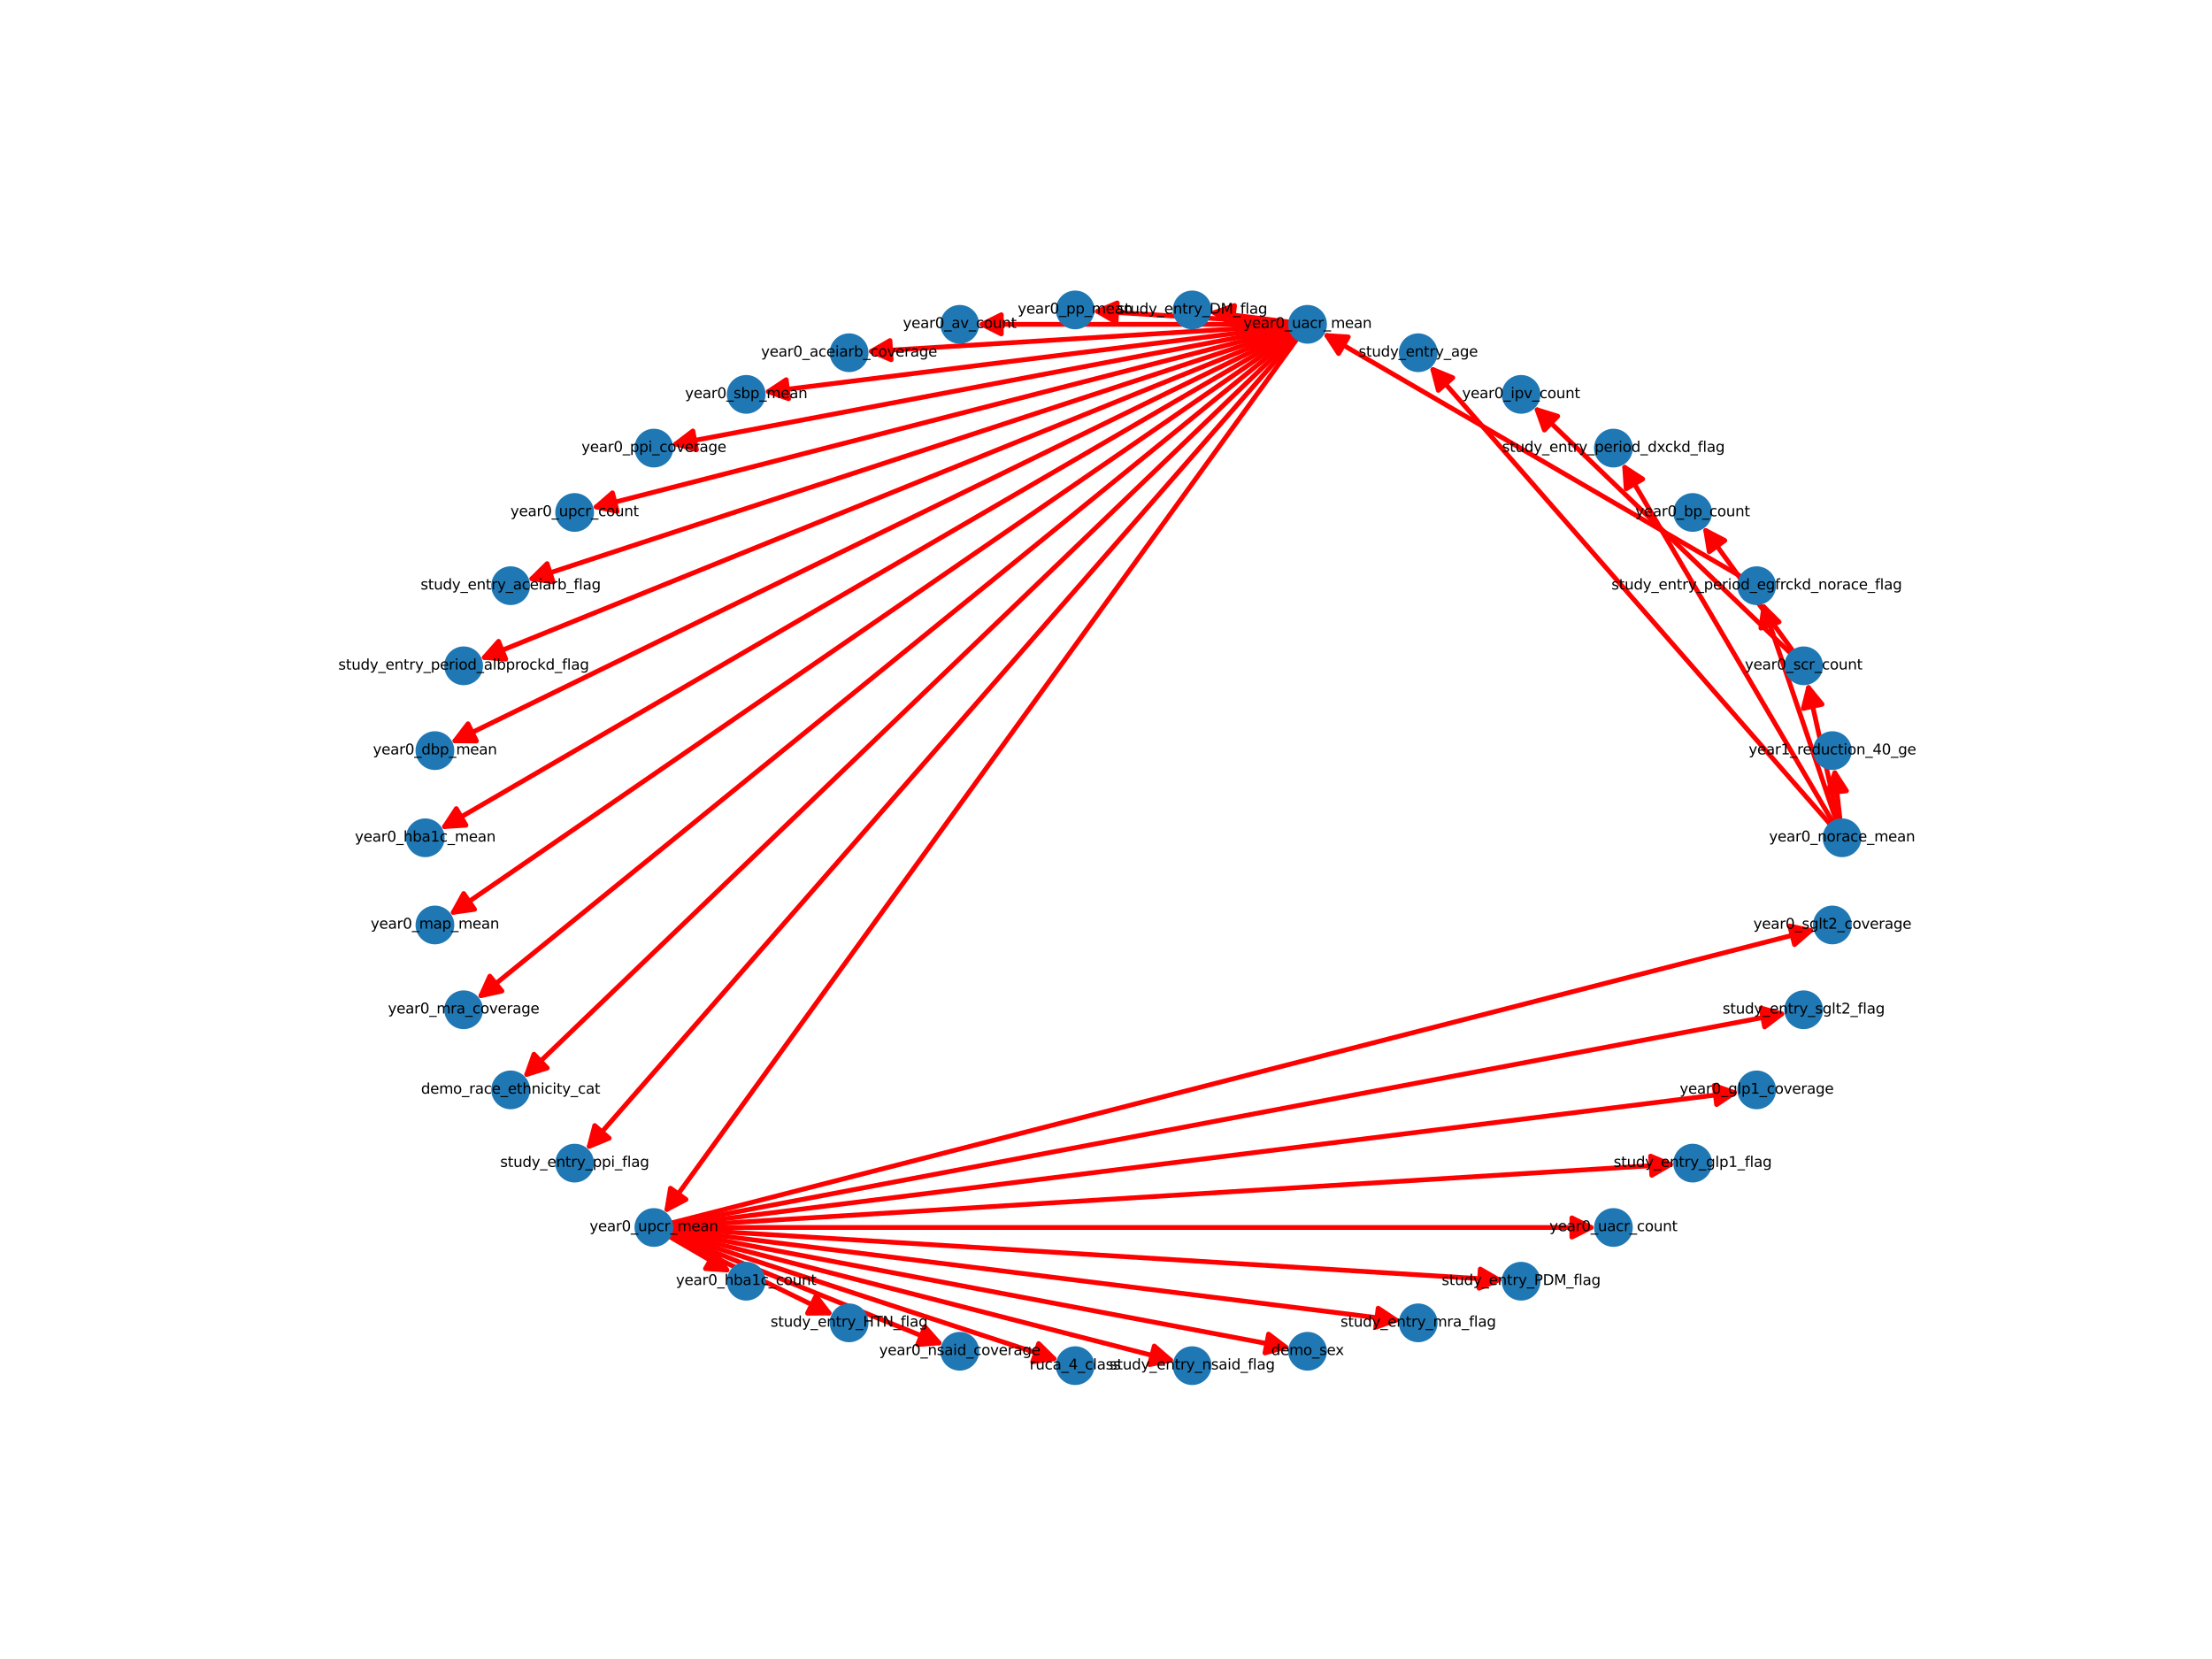 <?xml version="1.0" encoding="utf-8" standalone="no"?>
<!DOCTYPE svg PUBLIC "-//W3C//DTD SVG 1.1//EN"
  "http://www.w3.org/Graphics/SVG/1.1/DTD/svg11.dtd">
<svg height="345.6pt" version="1.1" viewBox="0 0 460.8 345.6" width="460.8pt" xmlns="http://www.w3.org/2000/svg" xmlns:xlink="http://www.w3.org/1999/xlink">
 <defs>
  <style type="text/css">*{stroke-linecap:butt;stroke-linejoin:round;}</style>
 </defs>
 <g id="figure_1">
  <g id="patch_1">
   <path d="M 0 345.6 
L 460.8 345.6 
L 460.8 0 
L 0 0 
z
" style="fill:#ffffff;"/>
  </g>
  <g id="axes_1">
   <g id="patch_2">
    <path clip-path="url(#p5dea31e5d7)" d="M 383.341 171.012 
Q 382.724 165.447 382.23 160.993 
" style="fill:none;stroke:#ff0000;stroke-linecap:round;"/>
    <path clip-path="url(#p5dea31e5d7)" d="M 380.683 165.188 
L 382.23 160.993 
L 384.659 164.748 
L 380.683 165.188 
z
" style="fill:#ff0000;stroke:#ff0000;stroke-linecap:round;"/>
   </g>
   <g id="patch_3">
    <path clip-path="url(#p5dea31e5d7)" d="M 382.96 171.077 
Q 379.732 156.614 376.748 143.242 
" style="fill:none;stroke:#ff0000;stroke-linecap:round;"/>
    <path clip-path="url(#p5dea31e5d7)" d="M 375.667 147.582 
L 376.748 143.242 
L 379.571 146.71 
L 375.667 147.582 
z
" style="fill:#ff0000;stroke:#ff0000;stroke-linecap:round;"/>
   </g>
   <g id="patch_4">
    <path clip-path="url(#p5dea31e5d7)" d="M 382.596 171.178 
Q 374.837 148.268 367.436 126.417 
" style="fill:none;stroke:#ff0000;stroke-linecap:round;"/>
    <path clip-path="url(#p5dea31e5d7)" d="M 366.825 130.847 
L 367.436 126.417 
L 370.613 129.564 
L 366.825 130.847 
z
" style="fill:#ff0000;stroke:#ff0000;stroke-linecap:round;"/>
   </g>
   <g id="patch_5">
    <path clip-path="url(#p5dea31e5d7)" d="M 381.941 171.478 
Q 359.918 133.938 338.461 97.362 
" style="fill:none;stroke:#ff0000;stroke-linecap:round;"/>
    <path clip-path="url(#p5dea31e5d7)" d="M 338.76 101.824 
L 338.461 97.362 
L 342.21 99.8 
L 338.76 101.824 
z
" style="fill:#ff0000;stroke:#ff0000;stroke-linecap:round;"/>
   </g>
   <g id="patch_6">
    <path clip-path="url(#p5dea31e5d7)" d="M 381.405 171.867 
Q 339.585 124.006 298.501 76.986 
" style="fill:none;stroke:#ff0000;stroke-linecap:round;"/>
    <path clip-path="url(#p5dea31e5d7)" d="M 299.627 81.314 
L 298.501 76.986 
L 302.639 78.682 
L 299.627 81.314 
z
" style="fill:#ff0000;stroke:#ff0000;stroke-linecap:round;"/>
   </g>
   <g id="patch_7">
    <path clip-path="url(#p5dea31e5d7)" d="M 373.66 135.834 
Q 364.174 122.727 355.342 110.526 
" style="fill:none;stroke:#ff0000;stroke-linecap:round;"/>
    <path clip-path="url(#p5dea31e5d7)" d="M 356.068 114.939 
L 355.342 110.526 
L 359.308 112.593 
L 356.068 114.939 
z
" style="fill:#ff0000;stroke:#ff0000;stroke-linecap:round;"/>
   </g>
   <g id="patch_8">
    <path clip-path="url(#p5dea31e5d7)" d="M 373.187 136.254 
Q 346.304 110.427 320.226 85.376 
" style="fill:none;stroke:#ff0000;stroke-linecap:round;"/>
    <path clip-path="url(#p5dea31e5d7)" d="M 321.725 89.589 
L 320.226 85.376 
L 324.497 86.705 
L 321.725 89.589 
z
" style="fill:#ff0000;stroke:#ff0000;stroke-linecap:round;"/>
   </g>
   <g id="patch_9">
    <path clip-path="url(#p5dea31e5d7)" d="M 362.886 120.232 
Q 319.165 94.788 276.41 69.906 
" style="fill:none;stroke:#ff0000;stroke-linecap:round;"/>
    <path clip-path="url(#p5dea31e5d7)" d="M 278.861 73.646 
L 276.41 69.906 
L 280.873 70.189 
L 278.861 73.646 
z
" style="fill:#ff0000;stroke:#ff0000;stroke-linecap:round;"/>
   </g>
   <g id="patch_10">
    <path clip-path="url(#p5dea31e5d7)" d="M 268.88 67.126 
Q 260.366 66.064 252.962 65.14 
" style="fill:none;stroke:#ff0000;stroke-linecap:round;"/>
    <path clip-path="url(#p5dea31e5d7)" d="M 256.684 67.62 
L 252.962 65.14 
L 257.179 63.651 
L 256.684 67.62 
z
" style="fill:#ff0000;stroke:#ff0000;stroke-linecap:round;"/>
   </g>
   <g id="patch_11">
    <path clip-path="url(#p5dea31e5d7)" d="M 268.855 67.345 
Q 248.18 66.064 228.621 64.852 
" style="fill:none;stroke:#ff0000;stroke-linecap:round;"/>
    <path clip-path="url(#p5dea31e5d7)" d="M 232.489 67.096 
L 228.621 64.852 
L 232.737 63.103 
L 232.489 67.096 
z
" style="fill:#ff0000;stroke:#ff0000;stroke-linecap:round;"/>
   </g>
   <g id="patch_12">
    <path clip-path="url(#p5dea31e5d7)" d="M 268.853 67.564 
Q 236.162 67.564 204.589 67.564 
" style="fill:none;stroke:#ff0000;stroke-linecap:round;"/>
    <path clip-path="url(#p5dea31e5d7)" d="M 208.589 69.564 
L 204.589 67.564 
L 208.589 65.564 
L 208.589 69.564 
z
" style="fill:#ff0000;stroke:#ff0000;stroke-linecap:round;"/>
   </g>
   <g id="patch_13">
    <path clip-path="url(#p5dea31e5d7)" d="M 268.857 67.783 
Q 224.633 70.523 181.526 73.193 
" style="fill:none;stroke:#ff0000;stroke-linecap:round;"/>
    <path clip-path="url(#p5dea31e5d7)" d="M 185.642 74.942 
L 181.526 73.193 
L 185.394 70.95 
L 185.642 74.942 
z
" style="fill:#ff0000;stroke:#ff0000;stroke-linecap:round;"/>
   </g>
   <g id="patch_14">
    <path clip-path="url(#p5dea31e5d7)" d="M 268.878 68.002 
Q 213.916 74.859 160.063 81.579 
" style="fill:none;stroke:#ff0000;stroke-linecap:round;"/>
    <path clip-path="url(#p5dea31e5d7)" d="M 164.28 83.068 
L 160.063 81.579 
L 163.784 79.099 
L 164.28 83.068 
z
" style="fill:#ff0000;stroke:#ff0000;stroke-linecap:round;"/>
   </g>
   <g id="patch_15">
    <path clip-path="url(#p5dea31e5d7)" d="M 268.916 68.221 
Q 204.3 80.456 140.783 92.483 
" style="fill:none;stroke:#ff0000;stroke-linecap:round;"/>
    <path clip-path="url(#p5dea31e5d7)" d="M 145.085 93.704 
L 140.783 92.483 
L 144.341 89.773 
L 145.085 93.704 
z
" style="fill:#ff0000;stroke:#ff0000;stroke-linecap:round;"/>
   </g>
   <g id="patch_16">
    <path clip-path="url(#p5dea31e5d7)" d="M 268.962 68.443 
Q 196.044 87.16 124.21 105.599 
" style="fill:none;stroke:#ff0000;stroke-linecap:round;"/>
    <path clip-path="url(#p5dea31e5d7)" d="M 128.582 106.542 
L 124.21 105.599 
L 127.587 102.668 
L 128.582 106.542 
z
" style="fill:#ff0000;stroke:#ff0000;stroke-linecap:round;"/>
   </g>
   <g id="patch_17">
    <path clip-path="url(#p5dea31e5d7)" d="M 269.025 68.666 
Q 189.379 94.788 110.796 120.562 
" style="fill:none;stroke:#ff0000;stroke-linecap:round;"/>
    <path clip-path="url(#p5dea31e5d7)" d="M 115.22 121.216 
L 110.796 120.562 
L 113.974 117.415 
L 115.22 121.216 
z
" style="fill:#ff0000;stroke:#ff0000;stroke-linecap:round;"/>
   </g>
   <g id="patch_18">
    <path clip-path="url(#p5dea31e5d7)" d="M 269.111 68.889 
Q 184.487 103.132 100.899 136.955 
" style="fill:none;stroke:#ff0000;stroke-linecap:round;"/>
    <path clip-path="url(#p5dea31e5d7)" d="M 105.358 137.308 
L 100.899 136.955 
L 103.857 133.601 
L 105.358 137.308 
z
" style="fill:#ff0000;stroke:#ff0000;stroke-linecap:round;"/>
   </g>
   <g id="patch_19">
    <path clip-path="url(#p5dea31e5d7)" d="M 269.21 69.115 
Q 181.494 111.965 94.782 154.325 
" style="fill:none;stroke:#ff0000;stroke-linecap:round;"/>
    <path clip-path="url(#p5dea31e5d7)" d="M 99.254 154.366 
L 94.782 154.325 
L 97.498 150.772 
L 99.254 154.366 
z
" style="fill:#ff0000;stroke:#ff0000;stroke-linecap:round;"/>
   </g>
   <g id="patch_20">
    <path clip-path="url(#p5dea31e5d7)" d="M 269.332 69.341 
Q 180.488 121.046 92.609 172.189 
" style="fill:none;stroke:#ff0000;stroke-linecap:round;"/>
    <path clip-path="url(#p5dea31e5d7)" d="M 97.072 171.906 
L 92.609 172.189 
L 95.06 168.448 
L 97.072 171.906 
z
" style="fill:#ff0000;stroke:#ff0000;stroke-linecap:round;"/>
   </g>
   <g id="patch_21">
    <path clip-path="url(#p5dea31e5d7)" d="M 269.477 69.567 
Q 181.496 130.126 94.436 190.051 
" style="fill:none;stroke:#ff0000;stroke-linecap:round;"/>
    <path clip-path="url(#p5dea31e5d7)" d="M 98.865 189.43 
L 94.436 190.051 
L 96.597 186.136 
L 98.865 189.43 
z
" style="fill:#ff0000;stroke:#ff0000;stroke-linecap:round;"/>
   </g>
   <g id="patch_22">
    <path clip-path="url(#p5dea31e5d7)" d="M 269.642 69.793 
Q 184.486 138.96 100.197 207.422 
" style="fill:none;stroke:#ff0000;stroke-linecap:round;"/>
    <path clip-path="url(#p5dea31e5d7)" d="M 104.563 206.453 
L 100.197 207.422 
L 102.041 203.348 
L 104.563 206.453 
z
" style="fill:#ff0000;stroke:#ff0000;stroke-linecap:round;"/>
   </g>
   <g id="patch_23">
    <path clip-path="url(#p5dea31e5d7)" d="M 269.836 70.014 
Q 189.381 147.304 109.734 223.819 
" style="fill:none;stroke:#ff0000;stroke-linecap:round;"/>
    <path clip-path="url(#p5dea31e5d7)" d="M 114.004 222.49 
L 109.734 223.819 
L 111.233 219.605 
L 114.004 222.49 
z
" style="fill:#ff0000;stroke:#ff0000;stroke-linecap:round;"/>
   </g>
   <g id="patch_24">
    <path clip-path="url(#p5dea31e5d7)" d="M 270.059 70.227 
Q 196.045 154.934 122.766 238.799 
" style="fill:none;stroke:#ff0000;stroke-linecap:round;"/>
    <path clip-path="url(#p5dea31e5d7)" d="M 126.904 237.103 
L 122.766 238.799 
L 123.892 234.471 
L 126.904 237.103 
z
" style="fill:#ff0000;stroke:#ff0000;stroke-linecap:round;"/>
   </g>
   <g id="patch_25">
    <path clip-path="url(#p5dea31e5d7)" d="M 270.315 70.426 
Q 204.3 161.635 138.942 251.939 
" style="fill:none;stroke:#ff0000;stroke-linecap:round;"/>
    <path clip-path="url(#p5dea31e5d7)" d="M 142.907 249.871 
L 138.942 251.939 
L 139.667 247.526 
L 142.907 249.871 
z
" style="fill:#ff0000;stroke:#ff0000;stroke-linecap:round;"/>
   </g>
   <g id="patch_26">
    <path clip-path="url(#p5dea31e5d7)" d="M 139.268 257.486 
Q 145.831 261.305 151.427 264.562 
" style="fill:none;stroke:#ff0000;stroke-linecap:round;"/>
    <path clip-path="url(#p5dea31e5d7)" d="M 148.976 260.822 
L 151.427 264.562 
L 146.964 264.279 
L 148.976 260.822 
z
" style="fill:#ff0000;stroke:#ff0000;stroke-linecap:round;"/>
   </g>
   <g id="patch_27">
    <path clip-path="url(#p5dea31e5d7)" d="M 139.388 257.259 
Q 156.546 265.641 172.699 273.531 
" style="fill:none;stroke:#ff0000;stroke-linecap:round;"/>
    <path clip-path="url(#p5dea31e5d7)" d="M 169.982 269.979 
L 172.699 273.531 
L 168.227 273.573 
L 169.982 269.979 
z
" style="fill:#ff0000;stroke:#ff0000;stroke-linecap:round;"/>
   </g>
   <g id="patch_28">
    <path clip-path="url(#p5dea31e5d7)" d="M 139.492 257.035 
Q 168.073 268.6 195.618 279.746 
" style="fill:none;stroke:#ff0000;stroke-linecap:round;"/>
    <path clip-path="url(#p5dea31e5d7)" d="M 192.66 276.391 
L 195.618 279.746 
L 191.16 280.099 
L 192.66 276.391 
z
" style="fill:#ff0000;stroke:#ff0000;stroke-linecap:round;"/>
   </g>
   <g id="patch_29">
    <path clip-path="url(#p5dea31e5d7)" d="M 139.575 256.811 
Q 180.094 270.1 219.55 283.041 
" style="fill:none;stroke:#ff0000;stroke-linecap:round;"/>
    <path clip-path="url(#p5dea31e5d7)" d="M 216.373 279.894 
L 219.55 283.041 
L 215.126 283.695 
L 216.373 279.894 
z
" style="fill:#ff0000;stroke:#ff0000;stroke-linecap:round;"/>
   </g>
   <g id="patch_30">
    <path clip-path="url(#p5dea31e5d7)" d="M 139.639 256.587 
Q 192.279 270.1 243.836 283.334 
" style="fill:none;stroke:#ff0000;stroke-linecap:round;"/>
    <path clip-path="url(#p5dea31e5d7)" d="M 240.459 280.402 
L 243.836 283.334 
L 239.465 284.277 
L 240.459 280.402 
z
" style="fill:#ff0000;stroke:#ff0000;stroke-linecap:round;"/>
   </g>
   <g id="patch_31">
    <path clip-path="url(#p5dea31e5d7)" d="M 139.683 256.365 
Q 204.3 268.6 267.817 280.627 
" style="fill:none;stroke:#ff0000;stroke-linecap:round;"/>
    <path clip-path="url(#p5dea31e5d7)" d="M 264.259 277.918 
L 267.817 280.627 
L 263.515 281.848 
L 264.259 277.918 
z
" style="fill:#ff0000;stroke:#ff0000;stroke-linecap:round;"/>
   </g>
   <g id="patch_32">
    <path clip-path="url(#p5dea31e5d7)" d="M 139.727 256.146 
Q 215.827 265.642 290.817 274.998 
" style="fill:none;stroke:#ff0000;stroke-linecap:round;"/>
    <path clip-path="url(#p5dea31e5d7)" d="M 287.096 272.518 
L 290.817 274.998 
L 286.6 276.488 
L 287.096 272.518 
z
" style="fill:#ff0000;stroke:#ff0000;stroke-linecap:round;"/>
   </g>
   <g id="patch_33">
    <path clip-path="url(#p5dea31e5d7)" d="M 139.745 255.927 
Q 226.545 261.305 312.23 266.614 
" style="fill:none;stroke:#ff0000;stroke-linecap:round;"/>
    <path clip-path="url(#p5dea31e5d7)" d="M 308.362 264.37 
L 312.23 266.614 
L 308.114 268.363 
L 308.362 264.37 
z
" style="fill:#ff0000;stroke:#ff0000;stroke-linecap:round;"/>
   </g>
   <g id="patch_34">
    <path clip-path="url(#p5dea31e5d7)" d="M 139.748 255.708 
Q 236.158 255.708 331.45 255.708 
" style="fill:none;stroke:#ff0000;stroke-linecap:round;"/>
    <path clip-path="url(#p5dea31e5d7)" d="M 327.45 253.708 
L 331.45 255.708 
L 327.45 257.708 
L 327.45 253.708 
z
" style="fill:#ff0000;stroke:#ff0000;stroke-linecap:round;"/>
   </g>
   <g id="patch_35">
    <path clip-path="url(#p5dea31e5d7)" d="M 139.743 255.489 
Q 244.413 249.004 347.967 242.588 
" style="fill:none;stroke:#ff0000;stroke-linecap:round;"/>
    <path clip-path="url(#p5dea31e5d7)" d="M 343.851 240.84 
L 347.967 242.588 
L 344.098 244.832 
L 343.851 240.84 
z
" style="fill:#ff0000;stroke:#ff0000;stroke-linecap:round;"/>
   </g>
   <g id="patch_36">
    <path clip-path="url(#p5dea31e5d7)" d="M 139.722 255.27 
Q 251.078 241.376 361.324 227.621 
" style="fill:none;stroke:#ff0000;stroke-linecap:round;"/>
    <path clip-path="url(#p5dea31e5d7)" d="M 357.107 226.131 
L 361.324 227.621 
L 357.603 230.101 
L 357.107 226.131 
z
" style="fill:#ff0000;stroke:#ff0000;stroke-linecap:round;"/>
   </g>
   <g id="patch_37">
    <path clip-path="url(#p5dea31e5d7)" d="M 139.689 255.05 
Q 255.974 233.032 371.16 211.222 
" style="fill:none;stroke:#ff0000;stroke-linecap:round;"/>
    <path clip-path="url(#p5dea31e5d7)" d="M 366.858 210.001 
L 371.16 211.222 
L 367.602 213.931 
L 366.858 210.001 
z
" style="fill:#ff0000;stroke:#ff0000;stroke-linecap:round;"/>
   </g>
   <g id="patch_38">
    <path clip-path="url(#p5dea31e5d7)" d="M 139.641 254.828 
Q 258.967 224.198 377.211 193.846 
" style="fill:none;stroke:#ff0000;stroke-linecap:round;"/>
    <path clip-path="url(#p5dea31e5d7)" d="M 372.839 192.904 
L 377.211 193.846 
L 373.833 196.778 
L 372.839 192.904 
z
" style="fill:#ff0000;stroke:#ff0000;stroke-linecap:round;"/>
   </g>
   <g id="PathCollection_1">
    <defs>
     <path d="M 0 3.536 
C 0.938 3.536 1.837 3.163 2.5 2.5 
C 3.163 1.837 3.536 0.938 3.536 0 
C 3.536 -0.938 3.163 -1.837 2.5 -2.5 
C 1.837 -3.163 0.938 -3.536 0 -3.536 
C -0.938 -3.536 -1.837 -3.163 -2.5 -2.5 
C -3.163 -1.837 -3.536 -0.938 -3.536 0 
C -3.536 0.938 -3.163 1.837 -2.5 2.5 
C -1.837 3.163 -0.938 3.536 0 3.536 
z
" id="m3956a97245" style="stroke:#1f78b4;"/>
    </defs>
    <g clip-path="url(#p5dea31e5d7)">
     <use style="fill:#1f78b4;stroke:#1f78b4;" x="383.73" xlink:href="#m3956a97245" y="174.528"/>
     <use style="fill:#1f78b4;stroke:#1f78b4;" x="381.718" xlink:href="#m3956a97245" y="156.367"/>
     <use style="fill:#1f78b4;stroke:#1f78b4;" x="375.734" xlink:href="#m3956a97245" y="138.7"/>
     <use style="fill:#1f78b4;stroke:#1f78b4;" x="365.944" xlink:href="#m3956a97245" y="122.012"/>
     <use style="fill:#1f78b4;stroke:#1f78b4;" x="352.614" xlink:href="#m3956a97245" y="106.755"/>
     <use style="fill:#1f78b4;stroke:#1f78b4;" x="336.107" xlink:href="#m3956a97245" y="93.348"/>
     <use style="fill:#1f78b4;stroke:#1f78b4;" x="316.873" xlink:href="#m3956a97245" y="82.155"/>
     <use style="fill:#1f78b4;stroke:#1f78b4;" x="295.438" xlink:href="#m3956a97245" y="73.481"/>
     <use style="fill:#1f78b4;stroke:#1f78b4;" x="272.386" xlink:href="#m3956a97245" y="67.564"/>
     <use style="fill:#1f78b4;stroke:#1f78b4;" x="248.346" xlink:href="#m3956a97245" y="64.564"/>
     <use style="fill:#1f78b4;stroke:#1f78b4;" x="223.974" xlink:href="#m3956a97245" y="64.564"/>
     <use style="fill:#1f78b4;stroke:#1f78b4;" x="199.934" xlink:href="#m3956a97245" y="67.564"/>
     <use style="fill:#1f78b4;stroke:#1f78b4;" x="176.882" xlink:href="#m3956a97245" y="73.481"/>
     <use style="fill:#1f78b4;stroke:#1f78b4;" x="155.447" xlink:href="#m3956a97245" y="82.155"/>
     <use style="fill:#1f78b4;stroke:#1f78b4;" x="136.213" xlink:href="#m3956a97245" y="93.348"/>
     <use style="fill:#1f78b4;stroke:#1f78b4;" x="119.706" xlink:href="#m3956a97245" y="106.755"/>
     <use style="fill:#1f78b4;stroke:#1f78b4;" x="106.376" xlink:href="#m3956a97245" y="122.012"/>
     <use style="fill:#1f78b4;stroke:#1f78b4;" x="96.586" xlink:href="#m3956a97245" y="138.701"/>
     <use style="fill:#1f78b4;stroke:#1f78b4;" x="90.602" xlink:href="#m3956a97245" y="156.367"/>
     <use style="fill:#1f78b4;stroke:#1f78b4;" x="88.59" xlink:href="#m3956a97245" y="174.528"/>
     <use style="fill:#1f78b4;stroke:#1f78b4;" x="90.602" xlink:href="#m3956a97245" y="192.689"/>
     <use style="fill:#1f78b4;stroke:#1f78b4;" x="96.586" xlink:href="#m3956a97245" y="210.356"/>
     <use style="fill:#1f78b4;stroke:#1f78b4;" x="106.376" xlink:href="#m3956a97245" y="227.044"/>
     <use style="fill:#1f78b4;stroke:#1f78b4;" x="119.706" xlink:href="#m3956a97245" y="242.301"/>
     <use style="fill:#1f78b4;stroke:#1f78b4;" x="136.213" xlink:href="#m3956a97245" y="255.708"/>
     <use style="fill:#1f78b4;stroke:#1f78b4;" x="155.447" xlink:href="#m3956a97245" y="266.901"/>
     <use style="fill:#1f78b4;stroke:#1f78b4;" x="176.882" xlink:href="#m3956a97245" y="275.575"/>
     <use style="fill:#1f78b4;stroke:#1f78b4;" x="199.934" xlink:href="#m3956a97245" y="281.492"/>
     <use style="fill:#1f78b4;stroke:#1f78b4;" x="223.974" xlink:href="#m3956a97245" y="284.492"/>
     <use style="fill:#1f78b4;stroke:#1f78b4;" x="248.346" xlink:href="#m3956a97245" y="284.492"/>
     <use style="fill:#1f78b4;stroke:#1f78b4;" x="272.386" xlink:href="#m3956a97245" y="281.492"/>
     <use style="fill:#1f78b4;stroke:#1f78b4;" x="295.438" xlink:href="#m3956a97245" y="275.575"/>
     <use style="fill:#1f78b4;stroke:#1f78b4;" x="316.873" xlink:href="#m3956a97245" y="266.901"/>
     <use style="fill:#1f78b4;stroke:#1f78b4;" x="336.107" xlink:href="#m3956a97245" y="255.708"/>
     <use style="fill:#1f78b4;stroke:#1f78b4;" x="352.614" xlink:href="#m3956a97245" y="242.301"/>
     <use style="fill:#1f78b4;stroke:#1f78b4;" x="365.944" xlink:href="#m3956a97245" y="227.044"/>
     <use style="fill:#1f78b4;stroke:#1f78b4;" x="375.734" xlink:href="#m3956a97245" y="210.356"/>
     <use style="fill:#1f78b4;stroke:#1f78b4;" x="381.718" xlink:href="#m3956a97245" y="192.689"/>
    </g>
   </g>
   <g id="text_1">
    <g clip-path="url(#p5dea31e5d7)">
     <!-- year0_norace_mean -->
     <g transform="translate(368.523 175.288)scale(0.03 -0.03)">
      <defs>
       <path d="M 2059 -325 
Q 1816 -950 1584 -1140 
Q 1353 -1331 966 -1331 
L 506 -1331 
L 506 -850 
L 844 -850 
Q 1081 -850 1212 -737 
Q 1344 -625 1503 -206 
L 1606 56 
L 191 3500 
L 800 3500 
L 1894 763 
L 2988 3500 
L 3597 3500 
L 2059 -325 
z
" id="DejaVuSans-79" transform="scale(0.016)"/>
       <path d="M 3597 1894 
L 3597 1613 
L 953 1613 
Q 991 1019 1311 708 
Q 1631 397 2203 397 
Q 2534 397 2845 478 
Q 3156 559 3463 722 
L 3463 178 
Q 3153 47 2828 -22 
Q 2503 -91 2169 -91 
Q 1331 -91 842 396 
Q 353 884 353 1716 
Q 353 2575 817 3079 
Q 1281 3584 2069 3584 
Q 2775 3584 3186 3129 
Q 3597 2675 3597 1894 
z
M 3022 2063 
Q 3016 2534 2758 2815 
Q 2500 3097 2075 3097 
Q 1594 3097 1305 2825 
Q 1016 2553 972 2059 
L 3022 2063 
z
" id="DejaVuSans-65" transform="scale(0.016)"/>
       <path d="M 2194 1759 
Q 1497 1759 1228 1600 
Q 959 1441 959 1056 
Q 959 750 1161 570 
Q 1363 391 1709 391 
Q 2188 391 2477 730 
Q 2766 1069 2766 1631 
L 2766 1759 
L 2194 1759 
z
M 3341 1997 
L 3341 0 
L 2766 0 
L 2766 531 
Q 2569 213 2275 61 
Q 1981 -91 1556 -91 
Q 1019 -91 701 211 
Q 384 513 384 1019 
Q 384 1609 779 1909 
Q 1175 2209 1959 2209 
L 2766 2209 
L 2766 2266 
Q 2766 2663 2505 2880 
Q 2244 3097 1772 3097 
Q 1472 3097 1187 3025 
Q 903 2953 641 2809 
L 641 3341 
Q 956 3463 1253 3523 
Q 1550 3584 1831 3584 
Q 2591 3584 2966 3190 
Q 3341 2797 3341 1997 
z
" id="DejaVuSans-61" transform="scale(0.016)"/>
       <path d="M 2631 2963 
Q 2534 3019 2420 3045 
Q 2306 3072 2169 3072 
Q 1681 3072 1420 2755 
Q 1159 2438 1159 1844 
L 1159 0 
L 581 0 
L 581 3500 
L 1159 3500 
L 1159 2956 
Q 1341 3275 1631 3429 
Q 1922 3584 2338 3584 
Q 2397 3584 2469 3576 
Q 2541 3569 2628 3553 
L 2631 2963 
z
" id="DejaVuSans-72" transform="scale(0.016)"/>
       <path d="M 2034 4250 
Q 1547 4250 1301 3770 
Q 1056 3291 1056 2328 
Q 1056 1369 1301 889 
Q 1547 409 2034 409 
Q 2525 409 2770 889 
Q 3016 1369 3016 2328 
Q 3016 3291 2770 3770 
Q 2525 4250 2034 4250 
z
M 2034 4750 
Q 2819 4750 3233 4129 
Q 3647 3509 3647 2328 
Q 3647 1150 3233 529 
Q 2819 -91 2034 -91 
Q 1250 -91 836 529 
Q 422 1150 422 2328 
Q 422 3509 836 4129 
Q 1250 4750 2034 4750 
z
" id="DejaVuSans-30" transform="scale(0.016)"/>
       <path d="M 3263 -1063 
L 3263 -1509 
L -63 -1509 
L -63 -1063 
L 3263 -1063 
z
" id="DejaVuSans-5f" transform="scale(0.016)"/>
       <path d="M 3513 2113 
L 3513 0 
L 2938 0 
L 2938 2094 
Q 2938 2591 2744 2837 
Q 2550 3084 2163 3084 
Q 1697 3084 1428 2787 
Q 1159 2491 1159 1978 
L 1159 0 
L 581 0 
L 581 3500 
L 1159 3500 
L 1159 2956 
Q 1366 3272 1645 3428 
Q 1925 3584 2291 3584 
Q 2894 3584 3203 3211 
Q 3513 2838 3513 2113 
z
" id="DejaVuSans-6e" transform="scale(0.016)"/>
       <path d="M 1959 3097 
Q 1497 3097 1228 2736 
Q 959 2375 959 1747 
Q 959 1119 1226 758 
Q 1494 397 1959 397 
Q 2419 397 2687 759 
Q 2956 1122 2956 1747 
Q 2956 2369 2687 2733 
Q 2419 3097 1959 3097 
z
M 1959 3584 
Q 2709 3584 3137 3096 
Q 3566 2609 3566 1747 
Q 3566 888 3137 398 
Q 2709 -91 1959 -91 
Q 1206 -91 779 398 
Q 353 888 353 1747 
Q 353 2609 779 3096 
Q 1206 3584 1959 3584 
z
" id="DejaVuSans-6f" transform="scale(0.016)"/>
       <path d="M 3122 3366 
L 3122 2828 
Q 2878 2963 2633 3030 
Q 2388 3097 2138 3097 
Q 1578 3097 1268 2742 
Q 959 2388 959 1747 
Q 959 1106 1268 751 
Q 1578 397 2138 397 
Q 2388 397 2633 464 
Q 2878 531 3122 666 
L 3122 134 
Q 2881 22 2623 -34 
Q 2366 -91 2075 -91 
Q 1284 -91 818 406 
Q 353 903 353 1747 
Q 353 2603 823 3093 
Q 1294 3584 2113 3584 
Q 2378 3584 2631 3529 
Q 2884 3475 3122 3366 
z
" id="DejaVuSans-63" transform="scale(0.016)"/>
       <path d="M 3328 2828 
Q 3544 3216 3844 3400 
Q 4144 3584 4550 3584 
Q 5097 3584 5394 3201 
Q 5691 2819 5691 2113 
L 5691 0 
L 5113 0 
L 5113 2094 
Q 5113 2597 4934 2840 
Q 4756 3084 4391 3084 
Q 3944 3084 3684 2787 
Q 3425 2491 3425 1978 
L 3425 0 
L 2847 0 
L 2847 2094 
Q 2847 2600 2669 2842 
Q 2491 3084 2119 3084 
Q 1678 3084 1418 2786 
Q 1159 2488 1159 1978 
L 1159 0 
L 581 0 
L 581 3500 
L 1159 3500 
L 1159 2956 
Q 1356 3278 1631 3431 
Q 1906 3584 2284 3584 
Q 2666 3584 2933 3390 
Q 3200 3197 3328 2828 
z
" id="DejaVuSans-6d" transform="scale(0.016)"/>
      </defs>
      <use xlink:href="#DejaVuSans-79"/>
      <use x="59.18" xlink:href="#DejaVuSans-65"/>
      <use x="120.703" xlink:href="#DejaVuSans-61"/>
      <use x="181.982" xlink:href="#DejaVuSans-72"/>
      <use x="223.096" xlink:href="#DejaVuSans-30"/>
      <use x="286.719" xlink:href="#DejaVuSans-5f"/>
      <use x="336.719" xlink:href="#DejaVuSans-6e"/>
      <use x="400.098" xlink:href="#DejaVuSans-6f"/>
      <use x="461.279" xlink:href="#DejaVuSans-72"/>
      <use x="502.393" xlink:href="#DejaVuSans-61"/>
      <use x="563.672" xlink:href="#DejaVuSans-63"/>
      <use x="618.652" xlink:href="#DejaVuSans-65"/>
      <use x="680.176" xlink:href="#DejaVuSans-5f"/>
      <use x="730.176" xlink:href="#DejaVuSans-6d"/>
      <use x="827.588" xlink:href="#DejaVuSans-65"/>
      <use x="889.111" xlink:href="#DejaVuSans-61"/>
      <use x="950.391" xlink:href="#DejaVuSans-6e"/>
     </g>
    </g>
   </g>
   <g id="text_2">
    <g clip-path="url(#p5dea31e5d7)">
     <!-- year1_reduction_40_ge -->
     <g transform="translate(364.276 157.153)scale(0.03 -0.03)">
      <defs>
       <path d="M 794 531 
L 1825 531 
L 1825 4091 
L 703 3866 
L 703 4441 
L 1819 4666 
L 2450 4666 
L 2450 531 
L 3481 531 
L 3481 0 
L 794 0 
L 794 531 
z
" id="DejaVuSans-31" transform="scale(0.016)"/>
       <path d="M 2906 2969 
L 2906 4863 
L 3481 4863 
L 3481 0 
L 2906 0 
L 2906 525 
Q 2725 213 2448 61 
Q 2172 -91 1784 -91 
Q 1150 -91 751 415 
Q 353 922 353 1747 
Q 353 2572 751 3078 
Q 1150 3584 1784 3584 
Q 2172 3584 2448 3432 
Q 2725 3281 2906 2969 
z
M 947 1747 
Q 947 1113 1208 752 
Q 1469 391 1925 391 
Q 2381 391 2643 752 
Q 2906 1113 2906 1747 
Q 2906 2381 2643 2742 
Q 2381 3103 1925 3103 
Q 1469 3103 1208 2742 
Q 947 2381 947 1747 
z
" id="DejaVuSans-64" transform="scale(0.016)"/>
       <path d="M 544 1381 
L 544 3500 
L 1119 3500 
L 1119 1403 
Q 1119 906 1312 657 
Q 1506 409 1894 409 
Q 2359 409 2629 706 
Q 2900 1003 2900 1516 
L 2900 3500 
L 3475 3500 
L 3475 0 
L 2900 0 
L 2900 538 
Q 2691 219 2414 64 
Q 2138 -91 1772 -91 
Q 1169 -91 856 284 
Q 544 659 544 1381 
z
M 1991 3584 
L 1991 3584 
z
" id="DejaVuSans-75" transform="scale(0.016)"/>
       <path d="M 1172 4494 
L 1172 3500 
L 2356 3500 
L 2356 3053 
L 1172 3053 
L 1172 1153 
Q 1172 725 1289 603 
Q 1406 481 1766 481 
L 2356 481 
L 2356 0 
L 1766 0 
Q 1100 0 847 248 
Q 594 497 594 1153 
L 594 3053 
L 172 3053 
L 172 3500 
L 594 3500 
L 594 4494 
L 1172 4494 
z
" id="DejaVuSans-74" transform="scale(0.016)"/>
       <path d="M 603 3500 
L 1178 3500 
L 1178 0 
L 603 0 
L 603 3500 
z
M 603 4863 
L 1178 4863 
L 1178 4134 
L 603 4134 
L 603 4863 
z
" id="DejaVuSans-69" transform="scale(0.016)"/>
       <path d="M 2419 4116 
L 825 1625 
L 2419 1625 
L 2419 4116 
z
M 2253 4666 
L 3047 4666 
L 3047 1625 
L 3713 1625 
L 3713 1100 
L 3047 1100 
L 3047 0 
L 2419 0 
L 2419 1100 
L 313 1100 
L 313 1709 
L 2253 4666 
z
" id="DejaVuSans-34" transform="scale(0.016)"/>
       <path d="M 2906 1791 
Q 2906 2416 2648 2759 
Q 2391 3103 1925 3103 
Q 1463 3103 1205 2759 
Q 947 2416 947 1791 
Q 947 1169 1205 825 
Q 1463 481 1925 481 
Q 2391 481 2648 825 
Q 2906 1169 2906 1791 
z
M 3481 434 
Q 3481 -459 3084 -895 
Q 2688 -1331 1869 -1331 
Q 1566 -1331 1297 -1286 
Q 1028 -1241 775 -1147 
L 775 -588 
Q 1028 -725 1275 -790 
Q 1522 -856 1778 -856 
Q 2344 -856 2625 -561 
Q 2906 -266 2906 331 
L 2906 616 
Q 2728 306 2450 153 
Q 2172 0 1784 0 
Q 1141 0 747 490 
Q 353 981 353 1791 
Q 353 2603 747 3093 
Q 1141 3584 1784 3584 
Q 2172 3584 2450 3431 
Q 2728 3278 2906 2969 
L 2906 3500 
L 3481 3500 
L 3481 434 
z
" id="DejaVuSans-67" transform="scale(0.016)"/>
      </defs>
      <use xlink:href="#DejaVuSans-79"/>
      <use x="59.18" xlink:href="#DejaVuSans-65"/>
      <use x="120.703" xlink:href="#DejaVuSans-61"/>
      <use x="181.982" xlink:href="#DejaVuSans-72"/>
      <use x="223.096" xlink:href="#DejaVuSans-31"/>
      <use x="286.719" xlink:href="#DejaVuSans-5f"/>
      <use x="336.719" xlink:href="#DejaVuSans-72"/>
      <use x="375.582" xlink:href="#DejaVuSans-65"/>
      <use x="437.105" xlink:href="#DejaVuSans-64"/>
      <use x="500.582" xlink:href="#DejaVuSans-75"/>
      <use x="563.961" xlink:href="#DejaVuSans-63"/>
      <use x="618.941" xlink:href="#DejaVuSans-74"/>
      <use x="658.15" xlink:href="#DejaVuSans-69"/>
      <use x="685.934" xlink:href="#DejaVuSans-6f"/>
      <use x="747.115" xlink:href="#DejaVuSans-6e"/>
      <use x="810.494" xlink:href="#DejaVuSans-5f"/>
      <use x="860.494" xlink:href="#DejaVuSans-34"/>
      <use x="924.117" xlink:href="#DejaVuSans-30"/>
      <use x="987.74" xlink:href="#DejaVuSans-5f"/>
      <use x="1037.74" xlink:href="#DejaVuSans-67"/>
      <use x="1101.217" xlink:href="#DejaVuSans-65"/>
     </g>
    </g>
   </g>
   <g id="text_3">
    <g clip-path="url(#p5dea31e5d7)">
     <!-- year0_scr_count -->
     <g transform="translate(363.479 139.46)scale(0.03 -0.03)">
      <defs>
       <path d="M 2834 3397 
L 2834 2853 
Q 2591 2978 2328 3040 
Q 2066 3103 1784 3103 
Q 1356 3103 1142 2972 
Q 928 2841 928 2578 
Q 928 2378 1081 2264 
Q 1234 2150 1697 2047 
L 1894 2003 
Q 2506 1872 2764 1633 
Q 3022 1394 3022 966 
Q 3022 478 2636 193 
Q 2250 -91 1575 -91 
Q 1294 -91 989 -36 
Q 684 19 347 128 
L 347 722 
Q 666 556 975 473 
Q 1284 391 1588 391 
Q 1994 391 2212 530 
Q 2431 669 2431 922 
Q 2431 1156 2273 1281 
Q 2116 1406 1581 1522 
L 1381 1569 
Q 847 1681 609 1914 
Q 372 2147 372 2553 
Q 372 3047 722 3315 
Q 1072 3584 1716 3584 
Q 2034 3584 2315 3537 
Q 2597 3491 2834 3397 
z
" id="DejaVuSans-73" transform="scale(0.016)"/>
      </defs>
      <use xlink:href="#DejaVuSans-79"/>
      <use x="59.18" xlink:href="#DejaVuSans-65"/>
      <use x="120.703" xlink:href="#DejaVuSans-61"/>
      <use x="181.982" xlink:href="#DejaVuSans-72"/>
      <use x="223.096" xlink:href="#DejaVuSans-30"/>
      <use x="286.719" xlink:href="#DejaVuSans-5f"/>
      <use x="336.719" xlink:href="#DejaVuSans-73"/>
      <use x="388.818" xlink:href="#DejaVuSans-63"/>
      <use x="443.799" xlink:href="#DejaVuSans-72"/>
      <use x="484.912" xlink:href="#DejaVuSans-5f"/>
      <use x="534.912" xlink:href="#DejaVuSans-63"/>
      <use x="589.893" xlink:href="#DejaVuSans-6f"/>
      <use x="651.074" xlink:href="#DejaVuSans-75"/>
      <use x="714.453" xlink:href="#DejaVuSans-6e"/>
      <use x="777.832" xlink:href="#DejaVuSans-74"/>
     </g>
    </g>
   </g>
   <g id="text_4">
    <g clip-path="url(#p5dea31e5d7)">
     <!-- study_entry_period_egfrckd_norace_flag -->
     <g transform="translate(335.689 122.798)scale(0.03 -0.03)">
      <defs>
       <path d="M 1159 525 
L 1159 -1331 
L 581 -1331 
L 581 3500 
L 1159 3500 
L 1159 2969 
Q 1341 3281 1617 3432 
Q 1894 3584 2278 3584 
Q 2916 3584 3314 3078 
Q 3713 2572 3713 1747 
Q 3713 922 3314 415 
Q 2916 -91 2278 -91 
Q 1894 -91 1617 61 
Q 1341 213 1159 525 
z
M 3116 1747 
Q 3116 2381 2855 2742 
Q 2594 3103 2138 3103 
Q 1681 3103 1420 2742 
Q 1159 2381 1159 1747 
Q 1159 1113 1420 752 
Q 1681 391 2138 391 
Q 2594 391 2855 752 
Q 3116 1113 3116 1747 
z
" id="DejaVuSans-70" transform="scale(0.016)"/>
       <path d="M 2375 4863 
L 2375 4384 
L 1825 4384 
Q 1516 4384 1395 4259 
Q 1275 4134 1275 3809 
L 1275 3500 
L 2222 3500 
L 2222 3053 
L 1275 3053 
L 1275 0 
L 697 0 
L 697 3053 
L 147 3053 
L 147 3500 
L 697 3500 
L 697 3744 
Q 697 4328 969 4595 
Q 1241 4863 1831 4863 
L 2375 4863 
z
" id="DejaVuSans-66" transform="scale(0.016)"/>
       <path d="M 581 4863 
L 1159 4863 
L 1159 1991 
L 2875 3500 
L 3609 3500 
L 1753 1863 
L 3688 0 
L 2938 0 
L 1159 1709 
L 1159 0 
L 581 0 
L 581 4863 
z
" id="DejaVuSans-6b" transform="scale(0.016)"/>
       <path d="M 603 4863 
L 1178 4863 
L 1178 0 
L 603 0 
L 603 4863 
z
" id="DejaVuSans-6c" transform="scale(0.016)"/>
      </defs>
      <use xlink:href="#DejaVuSans-73"/>
      <use x="52.1" xlink:href="#DejaVuSans-74"/>
      <use x="91.309" xlink:href="#DejaVuSans-75"/>
      <use x="154.688" xlink:href="#DejaVuSans-64"/>
      <use x="218.164" xlink:href="#DejaVuSans-79"/>
      <use x="277.344" xlink:href="#DejaVuSans-5f"/>
      <use x="327.344" xlink:href="#DejaVuSans-65"/>
      <use x="388.867" xlink:href="#DejaVuSans-6e"/>
      <use x="452.246" xlink:href="#DejaVuSans-74"/>
      <use x="491.455" xlink:href="#DejaVuSans-72"/>
      <use x="532.568" xlink:href="#DejaVuSans-79"/>
      <use x="591.748" xlink:href="#DejaVuSans-5f"/>
      <use x="641.748" xlink:href="#DejaVuSans-70"/>
      <use x="705.225" xlink:href="#DejaVuSans-65"/>
      <use x="766.748" xlink:href="#DejaVuSans-72"/>
      <use x="807.861" xlink:href="#DejaVuSans-69"/>
      <use x="835.645" xlink:href="#DejaVuSans-6f"/>
      <use x="896.826" xlink:href="#DejaVuSans-64"/>
      <use x="960.303" xlink:href="#DejaVuSans-5f"/>
      <use x="1010.303" xlink:href="#DejaVuSans-65"/>
      <use x="1071.826" xlink:href="#DejaVuSans-67"/>
      <use x="1135.303" xlink:href="#DejaVuSans-66"/>
      <use x="1170.508" xlink:href="#DejaVuSans-72"/>
      <use x="1209.371" xlink:href="#DejaVuSans-63"/>
      <use x="1264.352" xlink:href="#DejaVuSans-6b"/>
      <use x="1322.262" xlink:href="#DejaVuSans-64"/>
      <use x="1385.738" xlink:href="#DejaVuSans-5f"/>
      <use x="1435.738" xlink:href="#DejaVuSans-6e"/>
      <use x="1499.117" xlink:href="#DejaVuSans-6f"/>
      <use x="1560.299" xlink:href="#DejaVuSans-72"/>
      <use x="1601.412" xlink:href="#DejaVuSans-61"/>
      <use x="1662.691" xlink:href="#DejaVuSans-63"/>
      <use x="1717.672" xlink:href="#DejaVuSans-65"/>
      <use x="1779.195" xlink:href="#DejaVuSans-5f"/>
      <use x="1829.195" xlink:href="#DejaVuSans-66"/>
      <use x="1864.4" xlink:href="#DejaVuSans-6c"/>
      <use x="1892.184" xlink:href="#DejaVuSans-61"/>
      <use x="1953.463" xlink:href="#DejaVuSans-67"/>
     </g>
    </g>
   </g>
   <g id="text_5">
    <g clip-path="url(#p5dea31e5d7)">
     <!-- year0_bp_count -->
     <g transform="translate(340.676 107.542)scale(0.03 -0.03)">
      <defs>
       <path d="M 3116 1747 
Q 3116 2381 2855 2742 
Q 2594 3103 2138 3103 
Q 1681 3103 1420 2742 
Q 1159 2381 1159 1747 
Q 1159 1113 1420 752 
Q 1681 391 2138 391 
Q 2594 391 2855 752 
Q 3116 1113 3116 1747 
z
M 1159 2969 
Q 1341 3281 1617 3432 
Q 1894 3584 2278 3584 
Q 2916 3584 3314 3078 
Q 3713 2572 3713 1747 
Q 3713 922 3314 415 
Q 2916 -91 2278 -91 
Q 1894 -91 1617 61 
Q 1341 213 1159 525 
L 1159 0 
L 581 0 
L 581 4863 
L 1159 4863 
L 1159 2969 
z
" id="DejaVuSans-62" transform="scale(0.016)"/>
      </defs>
      <use xlink:href="#DejaVuSans-79"/>
      <use x="59.18" xlink:href="#DejaVuSans-65"/>
      <use x="120.703" xlink:href="#DejaVuSans-61"/>
      <use x="181.982" xlink:href="#DejaVuSans-72"/>
      <use x="223.096" xlink:href="#DejaVuSans-30"/>
      <use x="286.719" xlink:href="#DejaVuSans-5f"/>
      <use x="336.719" xlink:href="#DejaVuSans-62"/>
      <use x="400.195" xlink:href="#DejaVuSans-70"/>
      <use x="463.672" xlink:href="#DejaVuSans-5f"/>
      <use x="513.672" xlink:href="#DejaVuSans-63"/>
      <use x="568.652" xlink:href="#DejaVuSans-6f"/>
      <use x="629.834" xlink:href="#DejaVuSans-75"/>
      <use x="693.213" xlink:href="#DejaVuSans-6e"/>
      <use x="756.592" xlink:href="#DejaVuSans-74"/>
     </g>
    </g>
   </g>
   <g id="text_6">
    <g clip-path="url(#p5dea31e5d7)">
     <!-- study_entry_period_dxckd_flag -->
     <g transform="translate(312.926 94.134)scale(0.03 -0.03)">
      <defs>
       <path d="M 3513 3500 
L 2247 1797 
L 3578 0 
L 2900 0 
L 1881 1375 
L 863 0 
L 184 0 
L 1544 1831 
L 300 3500 
L 978 3500 
L 1906 2253 
L 2834 3500 
L 3513 3500 
z
" id="DejaVuSans-78" transform="scale(0.016)"/>
      </defs>
      <use xlink:href="#DejaVuSans-73"/>
      <use x="52.1" xlink:href="#DejaVuSans-74"/>
      <use x="91.309" xlink:href="#DejaVuSans-75"/>
      <use x="154.688" xlink:href="#DejaVuSans-64"/>
      <use x="218.164" xlink:href="#DejaVuSans-79"/>
      <use x="277.344" xlink:href="#DejaVuSans-5f"/>
      <use x="327.344" xlink:href="#DejaVuSans-65"/>
      <use x="388.867" xlink:href="#DejaVuSans-6e"/>
      <use x="452.246" xlink:href="#DejaVuSans-74"/>
      <use x="491.455" xlink:href="#DejaVuSans-72"/>
      <use x="532.568" xlink:href="#DejaVuSans-79"/>
      <use x="591.748" xlink:href="#DejaVuSans-5f"/>
      <use x="641.748" xlink:href="#DejaVuSans-70"/>
      <use x="705.225" xlink:href="#DejaVuSans-65"/>
      <use x="766.748" xlink:href="#DejaVuSans-72"/>
      <use x="807.861" xlink:href="#DejaVuSans-69"/>
      <use x="835.645" xlink:href="#DejaVuSans-6f"/>
      <use x="896.826" xlink:href="#DejaVuSans-64"/>
      <use x="960.303" xlink:href="#DejaVuSans-5f"/>
      <use x="1010.303" xlink:href="#DejaVuSans-64"/>
      <use x="1073.779" xlink:href="#DejaVuSans-78"/>
      <use x="1131.209" xlink:href="#DejaVuSans-63"/>
      <use x="1186.189" xlink:href="#DejaVuSans-6b"/>
      <use x="1244.1" xlink:href="#DejaVuSans-64"/>
      <use x="1307.576" xlink:href="#DejaVuSans-5f"/>
      <use x="1357.576" xlink:href="#DejaVuSans-66"/>
      <use x="1392.781" xlink:href="#DejaVuSans-6c"/>
      <use x="1420.564" xlink:href="#DejaVuSans-61"/>
      <use x="1481.844" xlink:href="#DejaVuSans-67"/>
     </g>
    </g>
   </g>
   <g id="text_7">
    <g clip-path="url(#p5dea31e5d7)">
     <!-- year0_ipv_count -->
     <g transform="translate(304.584 82.941)scale(0.03 -0.03)">
      <defs>
       <path d="M 191 3500 
L 800 3500 
L 1894 563 
L 2988 3500 
L 3597 3500 
L 2284 0 
L 1503 0 
L 191 3500 
z
" id="DejaVuSans-76" transform="scale(0.016)"/>
      </defs>
      <use xlink:href="#DejaVuSans-79"/>
      <use x="59.18" xlink:href="#DejaVuSans-65"/>
      <use x="120.703" xlink:href="#DejaVuSans-61"/>
      <use x="181.982" xlink:href="#DejaVuSans-72"/>
      <use x="223.096" xlink:href="#DejaVuSans-30"/>
      <use x="286.719" xlink:href="#DejaVuSans-5f"/>
      <use x="336.719" xlink:href="#DejaVuSans-69"/>
      <use x="364.502" xlink:href="#DejaVuSans-70"/>
      <use x="427.979" xlink:href="#DejaVuSans-76"/>
      <use x="487.158" xlink:href="#DejaVuSans-5f"/>
      <use x="537.158" xlink:href="#DejaVuSans-63"/>
      <use x="592.139" xlink:href="#DejaVuSans-6f"/>
      <use x="653.32" xlink:href="#DejaVuSans-75"/>
      <use x="716.699" xlink:href="#DejaVuSans-6e"/>
      <use x="780.078" xlink:href="#DejaVuSans-74"/>
     </g>
    </g>
   </g>
   <g id="text_8">
    <g clip-path="url(#p5dea31e5d7)">
     <!-- study_entry_age -->
     <g transform="translate(283.018 74.267)scale(0.03 -0.03)">
      <use xlink:href="#DejaVuSans-73"/>
      <use x="52.1" xlink:href="#DejaVuSans-74"/>
      <use x="91.309" xlink:href="#DejaVuSans-75"/>
      <use x="154.688" xlink:href="#DejaVuSans-64"/>
      <use x="218.164" xlink:href="#DejaVuSans-79"/>
      <use x="277.344" xlink:href="#DejaVuSans-5f"/>
      <use x="327.344" xlink:href="#DejaVuSans-65"/>
      <use x="388.867" xlink:href="#DejaVuSans-6e"/>
      <use x="452.246" xlink:href="#DejaVuSans-74"/>
      <use x="491.455" xlink:href="#DejaVuSans-72"/>
      <use x="532.568" xlink:href="#DejaVuSans-79"/>
      <use x="591.748" xlink:href="#DejaVuSans-5f"/>
      <use x="641.748" xlink:href="#DejaVuSans-61"/>
      <use x="703.027" xlink:href="#DejaVuSans-67"/>
      <use x="766.504" xlink:href="#DejaVuSans-65"/>
     </g>
    </g>
   </g>
   <g id="text_9">
    <g clip-path="url(#p5dea31e5d7)">
     <!-- year0_uacr_mean -->
     <g transform="translate(259.02 68.323)scale(0.03 -0.03)">
      <use xlink:href="#DejaVuSans-79"/>
      <use x="59.18" xlink:href="#DejaVuSans-65"/>
      <use x="120.703" xlink:href="#DejaVuSans-61"/>
      <use x="181.982" xlink:href="#DejaVuSans-72"/>
      <use x="223.096" xlink:href="#DejaVuSans-30"/>
      <use x="286.719" xlink:href="#DejaVuSans-5f"/>
      <use x="336.719" xlink:href="#DejaVuSans-75"/>
      <use x="400.098" xlink:href="#DejaVuSans-61"/>
      <use x="461.377" xlink:href="#DejaVuSans-63"/>
      <use x="516.357" xlink:href="#DejaVuSans-72"/>
      <use x="557.471" xlink:href="#DejaVuSans-5f"/>
      <use x="607.471" xlink:href="#DejaVuSans-6d"/>
      <use x="704.883" xlink:href="#DejaVuSans-65"/>
      <use x="766.406" xlink:href="#DejaVuSans-61"/>
      <use x="827.686" xlink:href="#DejaVuSans-6e"/>
     </g>
    </g>
   </g>
   <g id="text_10">
    <g clip-path="url(#p5dea31e5d7)">
     <!-- study_entry_DM_flag -->
     <g transform="translate(232.705 65.35)scale(0.03 -0.03)">
      <defs>
       <path d="M 1259 4147 
L 1259 519 
L 2022 519 
Q 2988 519 3436 956 
Q 3884 1394 3884 2338 
Q 3884 3275 3436 3711 
Q 2988 4147 2022 4147 
L 1259 4147 
z
M 628 4666 
L 1925 4666 
Q 3281 4666 3915 4102 
Q 4550 3538 4550 2338 
Q 4550 1131 3912 565 
Q 3275 0 1925 0 
L 628 0 
L 628 4666 
z
" id="DejaVuSans-44" transform="scale(0.016)"/>
       <path d="M 628 4666 
L 1569 4666 
L 2759 1491 
L 3956 4666 
L 4897 4666 
L 4897 0 
L 4281 0 
L 4281 4097 
L 3078 897 
L 2444 897 
L 1241 4097 
L 1241 0 
L 628 0 
L 628 4666 
z
" id="DejaVuSans-4d" transform="scale(0.016)"/>
      </defs>
      <use xlink:href="#DejaVuSans-73"/>
      <use x="52.1" xlink:href="#DejaVuSans-74"/>
      <use x="91.309" xlink:href="#DejaVuSans-75"/>
      <use x="154.688" xlink:href="#DejaVuSans-64"/>
      <use x="218.164" xlink:href="#DejaVuSans-79"/>
      <use x="277.344" xlink:href="#DejaVuSans-5f"/>
      <use x="327.344" xlink:href="#DejaVuSans-65"/>
      <use x="388.867" xlink:href="#DejaVuSans-6e"/>
      <use x="452.246" xlink:href="#DejaVuSans-74"/>
      <use x="491.455" xlink:href="#DejaVuSans-72"/>
      <use x="532.568" xlink:href="#DejaVuSans-79"/>
      <use x="591.748" xlink:href="#DejaVuSans-5f"/>
      <use x="641.748" xlink:href="#DejaVuSans-44"/>
      <use x="718.75" xlink:href="#DejaVuSans-4d"/>
      <use x="805.029" xlink:href="#DejaVuSans-5f"/>
      <use x="855.029" xlink:href="#DejaVuSans-66"/>
      <use x="890.234" xlink:href="#DejaVuSans-6c"/>
      <use x="918.018" xlink:href="#DejaVuSans-61"/>
      <use x="979.297" xlink:href="#DejaVuSans-67"/>
     </g>
    </g>
   </g>
   <g id="text_11">
    <g clip-path="url(#p5dea31e5d7)">
     <!-- year0_pp_mean -->
     <g transform="translate(212.014 65.324)scale(0.03 -0.03)">
      <use xlink:href="#DejaVuSans-79"/>
      <use x="59.18" xlink:href="#DejaVuSans-65"/>
      <use x="120.703" xlink:href="#DejaVuSans-61"/>
      <use x="181.982" xlink:href="#DejaVuSans-72"/>
      <use x="223.096" xlink:href="#DejaVuSans-30"/>
      <use x="286.719" xlink:href="#DejaVuSans-5f"/>
      <use x="336.719" xlink:href="#DejaVuSans-70"/>
      <use x="400.195" xlink:href="#DejaVuSans-70"/>
      <use x="463.672" xlink:href="#DejaVuSans-5f"/>
      <use x="513.672" xlink:href="#DejaVuSans-6d"/>
      <use x="611.084" xlink:href="#DejaVuSans-65"/>
      <use x="672.607" xlink:href="#DejaVuSans-61"/>
      <use x="733.887" xlink:href="#DejaVuSans-6e"/>
     </g>
    </g>
   </g>
   <g id="text_12">
    <g clip-path="url(#p5dea31e5d7)">
     <!-- year0_av_count -->
     <g transform="translate(188.094 68.323)scale(0.03 -0.03)">
      <use xlink:href="#DejaVuSans-79"/>
      <use x="59.18" xlink:href="#DejaVuSans-65"/>
      <use x="120.703" xlink:href="#DejaVuSans-61"/>
      <use x="181.982" xlink:href="#DejaVuSans-72"/>
      <use x="223.096" xlink:href="#DejaVuSans-30"/>
      <use x="286.719" xlink:href="#DejaVuSans-5f"/>
      <use x="336.719" xlink:href="#DejaVuSans-61"/>
      <use x="397.998" xlink:href="#DejaVuSans-76"/>
      <use x="457.178" xlink:href="#DejaVuSans-5f"/>
      <use x="507.178" xlink:href="#DejaVuSans-63"/>
      <use x="562.158" xlink:href="#DejaVuSans-6f"/>
      <use x="623.34" xlink:href="#DejaVuSans-75"/>
      <use x="686.719" xlink:href="#DejaVuSans-6e"/>
      <use x="750.098" xlink:href="#DejaVuSans-74"/>
     </g>
    </g>
   </g>
   <g id="text_13">
    <g clip-path="url(#p5dea31e5d7)">
     <!-- year0_aceiarb_coverage -->
     <g transform="translate(158.544 74.267)scale(0.03 -0.03)">
      <use xlink:href="#DejaVuSans-79"/>
      <use x="59.18" xlink:href="#DejaVuSans-65"/>
      <use x="120.703" xlink:href="#DejaVuSans-61"/>
      <use x="181.982" xlink:href="#DejaVuSans-72"/>
      <use x="223.096" xlink:href="#DejaVuSans-30"/>
      <use x="286.719" xlink:href="#DejaVuSans-5f"/>
      <use x="336.719" xlink:href="#DejaVuSans-61"/>
      <use x="397.998" xlink:href="#DejaVuSans-63"/>
      <use x="452.979" xlink:href="#DejaVuSans-65"/>
      <use x="514.502" xlink:href="#DejaVuSans-69"/>
      <use x="542.285" xlink:href="#DejaVuSans-61"/>
      <use x="603.564" xlink:href="#DejaVuSans-72"/>
      <use x="644.678" xlink:href="#DejaVuSans-62"/>
      <use x="708.154" xlink:href="#DejaVuSans-5f"/>
      <use x="758.154" xlink:href="#DejaVuSans-63"/>
      <use x="813.135" xlink:href="#DejaVuSans-6f"/>
      <use x="874.316" xlink:href="#DejaVuSans-76"/>
      <use x="933.496" xlink:href="#DejaVuSans-65"/>
      <use x="995.02" xlink:href="#DejaVuSans-72"/>
      <use x="1036.133" xlink:href="#DejaVuSans-61"/>
      <use x="1097.412" xlink:href="#DejaVuSans-67"/>
      <use x="1160.889" xlink:href="#DejaVuSans-65"/>
     </g>
    </g>
   </g>
   <g id="text_14">
    <g clip-path="url(#p5dea31e5d7)">
     <!-- year0_sbp_mean -->
     <g transform="translate(142.706 82.941)scale(0.03 -0.03)">
      <use xlink:href="#DejaVuSans-79"/>
      <use x="59.18" xlink:href="#DejaVuSans-65"/>
      <use x="120.703" xlink:href="#DejaVuSans-61"/>
      <use x="181.982" xlink:href="#DejaVuSans-72"/>
      <use x="223.096" xlink:href="#DejaVuSans-30"/>
      <use x="286.719" xlink:href="#DejaVuSans-5f"/>
      <use x="336.719" xlink:href="#DejaVuSans-73"/>
      <use x="388.818" xlink:href="#DejaVuSans-62"/>
      <use x="452.295" xlink:href="#DejaVuSans-70"/>
      <use x="515.771" xlink:href="#DejaVuSans-5f"/>
      <use x="565.771" xlink:href="#DejaVuSans-6d"/>
      <use x="663.184" xlink:href="#DejaVuSans-65"/>
      <use x="724.707" xlink:href="#DejaVuSans-61"/>
      <use x="785.986" xlink:href="#DejaVuSans-6e"/>
     </g>
    </g>
   </g>
   <g id="text_15">
    <g clip-path="url(#p5dea31e5d7)">
     <!-- year0_ppi_coverage -->
     <g transform="translate(121.127 94.134)scale(0.03 -0.03)">
      <use xlink:href="#DejaVuSans-79"/>
      <use x="59.18" xlink:href="#DejaVuSans-65"/>
      <use x="120.703" xlink:href="#DejaVuSans-61"/>
      <use x="181.982" xlink:href="#DejaVuSans-72"/>
      <use x="223.096" xlink:href="#DejaVuSans-30"/>
      <use x="286.719" xlink:href="#DejaVuSans-5f"/>
      <use x="336.719" xlink:href="#DejaVuSans-70"/>
      <use x="400.195" xlink:href="#DejaVuSans-70"/>
      <use x="463.672" xlink:href="#DejaVuSans-69"/>
      <use x="491.455" xlink:href="#DejaVuSans-5f"/>
      <use x="541.455" xlink:href="#DejaVuSans-63"/>
      <use x="596.436" xlink:href="#DejaVuSans-6f"/>
      <use x="657.617" xlink:href="#DejaVuSans-76"/>
      <use x="716.797" xlink:href="#DejaVuSans-65"/>
      <use x="778.32" xlink:href="#DejaVuSans-72"/>
      <use x="819.434" xlink:href="#DejaVuSans-61"/>
      <use x="880.713" xlink:href="#DejaVuSans-67"/>
      <use x="944.189" xlink:href="#DejaVuSans-65"/>
     </g>
    </g>
   </g>
   <g id="text_16">
    <g clip-path="url(#p5dea31e5d7)">
     <!-- year0_upcr_count -->
     <g transform="translate(106.329 107.515)scale(0.03 -0.03)">
      <use xlink:href="#DejaVuSans-79"/>
      <use x="59.18" xlink:href="#DejaVuSans-65"/>
      <use x="120.703" xlink:href="#DejaVuSans-61"/>
      <use x="181.982" xlink:href="#DejaVuSans-72"/>
      <use x="223.096" xlink:href="#DejaVuSans-30"/>
      <use x="286.719" xlink:href="#DejaVuSans-5f"/>
      <use x="336.719" xlink:href="#DejaVuSans-75"/>
      <use x="400.098" xlink:href="#DejaVuSans-70"/>
      <use x="463.574" xlink:href="#DejaVuSans-63"/>
      <use x="518.555" xlink:href="#DejaVuSans-72"/>
      <use x="559.668" xlink:href="#DejaVuSans-5f"/>
      <use x="609.668" xlink:href="#DejaVuSans-63"/>
      <use x="664.648" xlink:href="#DejaVuSans-6f"/>
      <use x="725.83" xlink:href="#DejaVuSans-75"/>
      <use x="789.209" xlink:href="#DejaVuSans-6e"/>
      <use x="852.588" xlink:href="#DejaVuSans-74"/>
     </g>
    </g>
   </g>
   <g id="text_17">
    <g clip-path="url(#p5dea31e5d7)">
     <!-- study_entry_aceiarb_flag -->
     <g transform="translate(87.612 122.798)scale(0.03 -0.03)">
      <use xlink:href="#DejaVuSans-73"/>
      <use x="52.1" xlink:href="#DejaVuSans-74"/>
      <use x="91.309" xlink:href="#DejaVuSans-75"/>
      <use x="154.688" xlink:href="#DejaVuSans-64"/>
      <use x="218.164" xlink:href="#DejaVuSans-79"/>
      <use x="277.344" xlink:href="#DejaVuSans-5f"/>
      <use x="327.344" xlink:href="#DejaVuSans-65"/>
      <use x="388.867" xlink:href="#DejaVuSans-6e"/>
      <use x="452.246" xlink:href="#DejaVuSans-74"/>
      <use x="491.455" xlink:href="#DejaVuSans-72"/>
      <use x="532.568" xlink:href="#DejaVuSans-79"/>
      <use x="591.748" xlink:href="#DejaVuSans-5f"/>
      <use x="641.748" xlink:href="#DejaVuSans-61"/>
      <use x="703.027" xlink:href="#DejaVuSans-63"/>
      <use x="758.008" xlink:href="#DejaVuSans-65"/>
      <use x="819.531" xlink:href="#DejaVuSans-69"/>
      <use x="847.314" xlink:href="#DejaVuSans-61"/>
      <use x="908.594" xlink:href="#DejaVuSans-72"/>
      <use x="949.707" xlink:href="#DejaVuSans-62"/>
      <use x="1013.184" xlink:href="#DejaVuSans-5f"/>
      <use x="1063.184" xlink:href="#DejaVuSans-66"/>
      <use x="1098.389" xlink:href="#DejaVuSans-6c"/>
      <use x="1126.172" xlink:href="#DejaVuSans-61"/>
      <use x="1187.451" xlink:href="#DejaVuSans-67"/>
     </g>
    </g>
   </g>
   <g id="text_18">
    <g clip-path="url(#p5dea31e5d7)">
     <!-- study_entry_period_albprockd_flag -->
     <g transform="translate(70.478 139.487)scale(0.03 -0.03)">
      <use xlink:href="#DejaVuSans-73"/>
      <use x="52.1" xlink:href="#DejaVuSans-74"/>
      <use x="91.309" xlink:href="#DejaVuSans-75"/>
      <use x="154.688" xlink:href="#DejaVuSans-64"/>
      <use x="218.164" xlink:href="#DejaVuSans-79"/>
      <use x="277.344" xlink:href="#DejaVuSans-5f"/>
      <use x="327.344" xlink:href="#DejaVuSans-65"/>
      <use x="388.867" xlink:href="#DejaVuSans-6e"/>
      <use x="452.246" xlink:href="#DejaVuSans-74"/>
      <use x="491.455" xlink:href="#DejaVuSans-72"/>
      <use x="532.568" xlink:href="#DejaVuSans-79"/>
      <use x="591.748" xlink:href="#DejaVuSans-5f"/>
      <use x="641.748" xlink:href="#DejaVuSans-70"/>
      <use x="705.225" xlink:href="#DejaVuSans-65"/>
      <use x="766.748" xlink:href="#DejaVuSans-72"/>
      <use x="807.861" xlink:href="#DejaVuSans-69"/>
      <use x="835.645" xlink:href="#DejaVuSans-6f"/>
      <use x="896.826" xlink:href="#DejaVuSans-64"/>
      <use x="960.303" xlink:href="#DejaVuSans-5f"/>
      <use x="1010.303" xlink:href="#DejaVuSans-61"/>
      <use x="1071.582" xlink:href="#DejaVuSans-6c"/>
      <use x="1099.365" xlink:href="#DejaVuSans-62"/>
      <use x="1162.842" xlink:href="#DejaVuSans-70"/>
      <use x="1226.318" xlink:href="#DejaVuSans-72"/>
      <use x="1265.182" xlink:href="#DejaVuSans-6f"/>
      <use x="1326.363" xlink:href="#DejaVuSans-63"/>
      <use x="1381.344" xlink:href="#DejaVuSans-6b"/>
      <use x="1439.254" xlink:href="#DejaVuSans-64"/>
      <use x="1502.73" xlink:href="#DejaVuSans-5f"/>
      <use x="1552.73" xlink:href="#DejaVuSans-66"/>
      <use x="1587.936" xlink:href="#DejaVuSans-6c"/>
      <use x="1615.719" xlink:href="#DejaVuSans-61"/>
      <use x="1676.998" xlink:href="#DejaVuSans-67"/>
     </g>
    </g>
   </g>
   <g id="text_19">
    <g clip-path="url(#p5dea31e5d7)">
     <!-- year0_dbp_mean -->
     <g transform="translate(77.691 157.153)scale(0.03 -0.03)">
      <use xlink:href="#DejaVuSans-79"/>
      <use x="59.18" xlink:href="#DejaVuSans-65"/>
      <use x="120.703" xlink:href="#DejaVuSans-61"/>
      <use x="181.982" xlink:href="#DejaVuSans-72"/>
      <use x="223.096" xlink:href="#DejaVuSans-30"/>
      <use x="286.719" xlink:href="#DejaVuSans-5f"/>
      <use x="336.719" xlink:href="#DejaVuSans-64"/>
      <use x="400.195" xlink:href="#DejaVuSans-62"/>
      <use x="463.672" xlink:href="#DejaVuSans-70"/>
      <use x="527.148" xlink:href="#DejaVuSans-5f"/>
      <use x="577.148" xlink:href="#DejaVuSans-6d"/>
      <use x="674.561" xlink:href="#DejaVuSans-65"/>
      <use x="736.084" xlink:href="#DejaVuSans-61"/>
      <use x="797.363" xlink:href="#DejaVuSans-6e"/>
     </g>
    </g>
   </g>
   <g id="text_20">
    <g clip-path="url(#p5dea31e5d7)">
     <!-- year0_hba1c_mean -->
     <g transform="translate(73.934 175.314)scale(0.03 -0.03)">
      <defs>
       <path d="M 3513 2113 
L 3513 0 
L 2938 0 
L 2938 2094 
Q 2938 2591 2744 2837 
Q 2550 3084 2163 3084 
Q 1697 3084 1428 2787 
Q 1159 2491 1159 1978 
L 1159 0 
L 581 0 
L 581 4863 
L 1159 4863 
L 1159 2956 
Q 1366 3272 1645 3428 
Q 1925 3584 2291 3584 
Q 2894 3584 3203 3211 
Q 3513 2838 3513 2113 
z
" id="DejaVuSans-68" transform="scale(0.016)"/>
      </defs>
      <use xlink:href="#DejaVuSans-79"/>
      <use x="59.18" xlink:href="#DejaVuSans-65"/>
      <use x="120.703" xlink:href="#DejaVuSans-61"/>
      <use x="181.982" xlink:href="#DejaVuSans-72"/>
      <use x="223.096" xlink:href="#DejaVuSans-30"/>
      <use x="286.719" xlink:href="#DejaVuSans-5f"/>
      <use x="336.719" xlink:href="#DejaVuSans-68"/>
      <use x="400.098" xlink:href="#DejaVuSans-62"/>
      <use x="463.574" xlink:href="#DejaVuSans-61"/>
      <use x="524.854" xlink:href="#DejaVuSans-31"/>
      <use x="588.477" xlink:href="#DejaVuSans-63"/>
      <use x="643.457" xlink:href="#DejaVuSans-5f"/>
      <use x="693.457" xlink:href="#DejaVuSans-6d"/>
      <use x="790.869" xlink:href="#DejaVuSans-65"/>
      <use x="852.393" xlink:href="#DejaVuSans-61"/>
      <use x="913.672" xlink:href="#DejaVuSans-6e"/>
     </g>
    </g>
   </g>
   <g id="text_21">
    <g clip-path="url(#p5dea31e5d7)">
     <!-- year0_map_mean -->
     <g transform="translate(77.215 193.449)scale(0.03 -0.03)">
      <use xlink:href="#DejaVuSans-79"/>
      <use x="59.18" xlink:href="#DejaVuSans-65"/>
      <use x="120.703" xlink:href="#DejaVuSans-61"/>
      <use x="181.982" xlink:href="#DejaVuSans-72"/>
      <use x="223.096" xlink:href="#DejaVuSans-30"/>
      <use x="286.719" xlink:href="#DejaVuSans-5f"/>
      <use x="336.719" xlink:href="#DejaVuSans-6d"/>
      <use x="434.131" xlink:href="#DejaVuSans-61"/>
      <use x="495.41" xlink:href="#DejaVuSans-70"/>
      <use x="558.887" xlink:href="#DejaVuSans-5f"/>
      <use x="608.887" xlink:href="#DejaVuSans-6d"/>
      <use x="706.299" xlink:href="#DejaVuSans-65"/>
      <use x="767.822" xlink:href="#DejaVuSans-61"/>
      <use x="829.102" xlink:href="#DejaVuSans-6e"/>
     </g>
    </g>
   </g>
   <g id="text_22">
    <g clip-path="url(#p5dea31e5d7)">
     <!-- year0_mra_coverage -->
     <g transform="translate(80.823 211.115)scale(0.03 -0.03)">
      <use xlink:href="#DejaVuSans-79"/>
      <use x="59.18" xlink:href="#DejaVuSans-65"/>
      <use x="120.703" xlink:href="#DejaVuSans-61"/>
      <use x="181.982" xlink:href="#DejaVuSans-72"/>
      <use x="223.096" xlink:href="#DejaVuSans-30"/>
      <use x="286.719" xlink:href="#DejaVuSans-5f"/>
      <use x="336.719" xlink:href="#DejaVuSans-6d"/>
      <use x="434.131" xlink:href="#DejaVuSans-72"/>
      <use x="475.244" xlink:href="#DejaVuSans-61"/>
      <use x="536.523" xlink:href="#DejaVuSans-5f"/>
      <use x="586.523" xlink:href="#DejaVuSans-63"/>
      <use x="641.504" xlink:href="#DejaVuSans-6f"/>
      <use x="702.686" xlink:href="#DejaVuSans-76"/>
      <use x="761.865" xlink:href="#DejaVuSans-65"/>
      <use x="823.389" xlink:href="#DejaVuSans-72"/>
      <use x="864.502" xlink:href="#DejaVuSans-61"/>
      <use x="925.781" xlink:href="#DejaVuSans-67"/>
      <use x="989.258" xlink:href="#DejaVuSans-65"/>
     </g>
    </g>
   </g>
   <g id="text_23">
    <g clip-path="url(#p5dea31e5d7)">
     <!-- demo_race_ethnicity_cat -->
     <g transform="translate(87.71 227.83)scale(0.03 -0.03)">
      <use xlink:href="#DejaVuSans-64"/>
      <use x="63.477" xlink:href="#DejaVuSans-65"/>
      <use x="125" xlink:href="#DejaVuSans-6d"/>
      <use x="222.412" xlink:href="#DejaVuSans-6f"/>
      <use x="283.594" xlink:href="#DejaVuSans-5f"/>
      <use x="333.594" xlink:href="#DejaVuSans-72"/>
      <use x="374.707" xlink:href="#DejaVuSans-61"/>
      <use x="435.986" xlink:href="#DejaVuSans-63"/>
      <use x="490.967" xlink:href="#DejaVuSans-65"/>
      <use x="552.49" xlink:href="#DejaVuSans-5f"/>
      <use x="602.49" xlink:href="#DejaVuSans-65"/>
      <use x="664.014" xlink:href="#DejaVuSans-74"/>
      <use x="703.223" xlink:href="#DejaVuSans-68"/>
      <use x="766.602" xlink:href="#DejaVuSans-6e"/>
      <use x="829.98" xlink:href="#DejaVuSans-69"/>
      <use x="857.764" xlink:href="#DejaVuSans-63"/>
      <use x="912.744" xlink:href="#DejaVuSans-69"/>
      <use x="940.527" xlink:href="#DejaVuSans-74"/>
      <use x="979.736" xlink:href="#DejaVuSans-79"/>
      <use x="1038.916" xlink:href="#DejaVuSans-5f"/>
      <use x="1088.916" xlink:href="#DejaVuSans-63"/>
      <use x="1143.896" xlink:href="#DejaVuSans-61"/>
      <use x="1205.176" xlink:href="#DejaVuSans-74"/>
     </g>
    </g>
   </g>
   <g id="text_24">
    <g clip-path="url(#p5dea31e5d7)">
     <!-- study_entry_ppi_flag -->
     <g transform="translate(104.193 243.087)scale(0.03 -0.03)">
      <use xlink:href="#DejaVuSans-73"/>
      <use x="52.1" xlink:href="#DejaVuSans-74"/>
      <use x="91.309" xlink:href="#DejaVuSans-75"/>
      <use x="154.688" xlink:href="#DejaVuSans-64"/>
      <use x="218.164" xlink:href="#DejaVuSans-79"/>
      <use x="277.344" xlink:href="#DejaVuSans-5f"/>
      <use x="327.344" xlink:href="#DejaVuSans-65"/>
      <use x="388.867" xlink:href="#DejaVuSans-6e"/>
      <use x="452.246" xlink:href="#DejaVuSans-74"/>
      <use x="491.455" xlink:href="#DejaVuSans-72"/>
      <use x="532.568" xlink:href="#DejaVuSans-79"/>
      <use x="591.748" xlink:href="#DejaVuSans-5f"/>
      <use x="641.748" xlink:href="#DejaVuSans-70"/>
      <use x="705.225" xlink:href="#DejaVuSans-70"/>
      <use x="768.701" xlink:href="#DejaVuSans-69"/>
      <use x="796.484" xlink:href="#DejaVuSans-5f"/>
      <use x="846.484" xlink:href="#DejaVuSans-66"/>
      <use x="881.689" xlink:href="#DejaVuSans-6c"/>
      <use x="909.473" xlink:href="#DejaVuSans-61"/>
      <use x="970.752" xlink:href="#DejaVuSans-67"/>
     </g>
    </g>
   </g>
   <g id="text_25">
    <g clip-path="url(#p5dea31e5d7)">
     <!-- year0_upcr_mean -->
     <g transform="translate(122.814 256.468)scale(0.03 -0.03)">
      <use xlink:href="#DejaVuSans-79"/>
      <use x="59.18" xlink:href="#DejaVuSans-65"/>
      <use x="120.703" xlink:href="#DejaVuSans-61"/>
      <use x="181.982" xlink:href="#DejaVuSans-72"/>
      <use x="223.096" xlink:href="#DejaVuSans-30"/>
      <use x="286.719" xlink:href="#DejaVuSans-5f"/>
      <use x="336.719" xlink:href="#DejaVuSans-75"/>
      <use x="400.098" xlink:href="#DejaVuSans-70"/>
      <use x="463.574" xlink:href="#DejaVuSans-63"/>
      <use x="518.555" xlink:href="#DejaVuSans-72"/>
      <use x="559.668" xlink:href="#DejaVuSans-5f"/>
      <use x="609.668" xlink:href="#DejaVuSans-6d"/>
      <use x="707.08" xlink:href="#DejaVuSans-65"/>
      <use x="768.604" xlink:href="#DejaVuSans-61"/>
      <use x="829.883" xlink:href="#DejaVuSans-6e"/>
     </g>
    </g>
   </g>
   <g id="text_26">
    <g clip-path="url(#p5dea31e5d7)">
     <!-- year0_hba1c_count -->
     <g transform="translate(140.813 267.687)scale(0.03 -0.03)">
      <use xlink:href="#DejaVuSans-79"/>
      <use x="59.18" xlink:href="#DejaVuSans-65"/>
      <use x="120.703" xlink:href="#DejaVuSans-61"/>
      <use x="181.982" xlink:href="#DejaVuSans-72"/>
      <use x="223.096" xlink:href="#DejaVuSans-30"/>
      <use x="286.719" xlink:href="#DejaVuSans-5f"/>
      <use x="336.719" xlink:href="#DejaVuSans-68"/>
      <use x="400.098" xlink:href="#DejaVuSans-62"/>
      <use x="463.574" xlink:href="#DejaVuSans-61"/>
      <use x="524.854" xlink:href="#DejaVuSans-31"/>
      <use x="588.477" xlink:href="#DejaVuSans-63"/>
      <use x="643.457" xlink:href="#DejaVuSans-5f"/>
      <use x="693.457" xlink:href="#DejaVuSans-63"/>
      <use x="748.438" xlink:href="#DejaVuSans-6f"/>
      <use x="809.619" xlink:href="#DejaVuSans-75"/>
      <use x="872.998" xlink:href="#DejaVuSans-6e"/>
      <use x="936.377" xlink:href="#DejaVuSans-74"/>
     </g>
    </g>
   </g>
   <g id="text_27">
    <g clip-path="url(#p5dea31e5d7)">
     <!-- study_entry_HTN_flag -->
     <g transform="translate(160.523 276.361)scale(0.03 -0.03)">
      <defs>
       <path d="M 628 4666 
L 1259 4666 
L 1259 2753 
L 3553 2753 
L 3553 4666 
L 4184 4666 
L 4184 0 
L 3553 0 
L 3553 2222 
L 1259 2222 
L 1259 0 
L 628 0 
L 628 4666 
z
" id="DejaVuSans-48" transform="scale(0.016)"/>
       <path d="M -19 4666 
L 3928 4666 
L 3928 4134 
L 2272 4134 
L 2272 0 
L 1638 0 
L 1638 4134 
L -19 4134 
L -19 4666 
z
" id="DejaVuSans-54" transform="scale(0.016)"/>
       <path d="M 628 4666 
L 1478 4666 
L 3547 763 
L 3547 4666 
L 4159 4666 
L 4159 0 
L 3309 0 
L 1241 3903 
L 1241 0 
L 628 0 
L 628 4666 
z
" id="DejaVuSans-4e" transform="scale(0.016)"/>
      </defs>
      <use xlink:href="#DejaVuSans-73"/>
      <use x="52.1" xlink:href="#DejaVuSans-74"/>
      <use x="91.309" xlink:href="#DejaVuSans-75"/>
      <use x="154.688" xlink:href="#DejaVuSans-64"/>
      <use x="218.164" xlink:href="#DejaVuSans-79"/>
      <use x="277.344" xlink:href="#DejaVuSans-5f"/>
      <use x="327.344" xlink:href="#DejaVuSans-65"/>
      <use x="388.867" xlink:href="#DejaVuSans-6e"/>
      <use x="452.246" xlink:href="#DejaVuSans-74"/>
      <use x="491.455" xlink:href="#DejaVuSans-72"/>
      <use x="532.568" xlink:href="#DejaVuSans-79"/>
      <use x="591.748" xlink:href="#DejaVuSans-5f"/>
      <use x="641.748" xlink:href="#DejaVuSans-48"/>
      <use x="716.943" xlink:href="#DejaVuSans-54"/>
      <use x="778.027" xlink:href="#DejaVuSans-4e"/>
      <use x="852.832" xlink:href="#DejaVuSans-5f"/>
      <use x="902.832" xlink:href="#DejaVuSans-66"/>
      <use x="938.037" xlink:href="#DejaVuSans-6c"/>
      <use x="965.82" xlink:href="#DejaVuSans-61"/>
      <use x="1027.1" xlink:href="#DejaVuSans-67"/>
     </g>
    </g>
   </g>
   <g id="text_28">
    <g clip-path="url(#p5dea31e5d7)">
     <!-- year0_nsaid_coverage -->
     <g transform="translate(183.148 282.278)scale(0.03 -0.03)">
      <use xlink:href="#DejaVuSans-79"/>
      <use x="59.18" xlink:href="#DejaVuSans-65"/>
      <use x="120.703" xlink:href="#DejaVuSans-61"/>
      <use x="181.982" xlink:href="#DejaVuSans-72"/>
      <use x="223.096" xlink:href="#DejaVuSans-30"/>
      <use x="286.719" xlink:href="#DejaVuSans-5f"/>
      <use x="336.719" xlink:href="#DejaVuSans-6e"/>
      <use x="400.098" xlink:href="#DejaVuSans-73"/>
      <use x="452.197" xlink:href="#DejaVuSans-61"/>
      <use x="513.477" xlink:href="#DejaVuSans-69"/>
      <use x="541.26" xlink:href="#DejaVuSans-64"/>
      <use x="604.736" xlink:href="#DejaVuSans-5f"/>
      <use x="654.736" xlink:href="#DejaVuSans-63"/>
      <use x="709.717" xlink:href="#DejaVuSans-6f"/>
      <use x="770.898" xlink:href="#DejaVuSans-76"/>
      <use x="830.078" xlink:href="#DejaVuSans-65"/>
      <use x="891.602" xlink:href="#DejaVuSans-72"/>
      <use x="932.715" xlink:href="#DejaVuSans-61"/>
      <use x="993.994" xlink:href="#DejaVuSans-67"/>
      <use x="1057.471" xlink:href="#DejaVuSans-65"/>
     </g>
    </g>
   </g>
   <g id="text_29">
    <g clip-path="url(#p5dea31e5d7)">
     <!-- ruca_4_class -->
     <g transform="translate(214.485 285.278)scale(0.03 -0.03)">
      <use xlink:href="#DejaVuSans-72"/>
      <use x="41.113" xlink:href="#DejaVuSans-75"/>
      <use x="104.492" xlink:href="#DejaVuSans-63"/>
      <use x="159.473" xlink:href="#DejaVuSans-61"/>
      <use x="220.752" xlink:href="#DejaVuSans-5f"/>
      <use x="270.752" xlink:href="#DejaVuSans-34"/>
      <use x="334.375" xlink:href="#DejaVuSans-5f"/>
      <use x="384.375" xlink:href="#DejaVuSans-63"/>
      <use x="439.355" xlink:href="#DejaVuSans-6c"/>
      <use x="467.139" xlink:href="#DejaVuSans-61"/>
      <use x="528.418" xlink:href="#DejaVuSans-73"/>
      <use x="580.518" xlink:href="#DejaVuSans-73"/>
     </g>
    </g>
   </g>
   <g id="text_30">
    <g clip-path="url(#p5dea31e5d7)">
     <!-- study_entry_nsaid_flag -->
     <g transform="translate(231.134 285.278)scale(0.03 -0.03)">
      <use xlink:href="#DejaVuSans-73"/>
      <use x="52.1" xlink:href="#DejaVuSans-74"/>
      <use x="91.309" xlink:href="#DejaVuSans-75"/>
      <use x="154.688" xlink:href="#DejaVuSans-64"/>
      <use x="218.164" xlink:href="#DejaVuSans-79"/>
      <use x="277.344" xlink:href="#DejaVuSans-5f"/>
      <use x="327.344" xlink:href="#DejaVuSans-65"/>
      <use x="388.867" xlink:href="#DejaVuSans-6e"/>
      <use x="452.246" xlink:href="#DejaVuSans-74"/>
      <use x="491.455" xlink:href="#DejaVuSans-72"/>
      <use x="532.568" xlink:href="#DejaVuSans-79"/>
      <use x="591.748" xlink:href="#DejaVuSans-5f"/>
      <use x="641.748" xlink:href="#DejaVuSans-6e"/>
      <use x="705.127" xlink:href="#DejaVuSans-73"/>
      <use x="757.227" xlink:href="#DejaVuSans-61"/>
      <use x="818.506" xlink:href="#DejaVuSans-69"/>
      <use x="846.289" xlink:href="#DejaVuSans-64"/>
      <use x="909.766" xlink:href="#DejaVuSans-5f"/>
      <use x="959.766" xlink:href="#DejaVuSans-66"/>
      <use x="994.971" xlink:href="#DejaVuSans-6c"/>
      <use x="1022.754" xlink:href="#DejaVuSans-61"/>
      <use x="1084.033" xlink:href="#DejaVuSans-67"/>
     </g>
    </g>
   </g>
   <g id="text_31">
    <g clip-path="url(#p5dea31e5d7)">
     <!-- demo_sex -->
     <g transform="translate(264.816 282.278)scale(0.03 -0.03)">
      <use xlink:href="#DejaVuSans-64"/>
      <use x="63.477" xlink:href="#DejaVuSans-65"/>
      <use x="125" xlink:href="#DejaVuSans-6d"/>
      <use x="222.412" xlink:href="#DejaVuSans-6f"/>
      <use x="283.594" xlink:href="#DejaVuSans-5f"/>
      <use x="333.594" xlink:href="#DejaVuSans-73"/>
      <use x="385.693" xlink:href="#DejaVuSans-65"/>
      <use x="445.467" xlink:href="#DejaVuSans-78"/>
     </g>
    </g>
   </g>
   <g id="text_32">
    <g clip-path="url(#p5dea31e5d7)">
     <!-- study_entry_mra_flag -->
     <g transform="translate(279.249 276.361)scale(0.03 -0.03)">
      <use xlink:href="#DejaVuSans-73"/>
      <use x="52.1" xlink:href="#DejaVuSans-74"/>
      <use x="91.309" xlink:href="#DejaVuSans-75"/>
      <use x="154.688" xlink:href="#DejaVuSans-64"/>
      <use x="218.164" xlink:href="#DejaVuSans-79"/>
      <use x="277.344" xlink:href="#DejaVuSans-5f"/>
      <use x="327.344" xlink:href="#DejaVuSans-65"/>
      <use x="388.867" xlink:href="#DejaVuSans-6e"/>
      <use x="452.246" xlink:href="#DejaVuSans-74"/>
      <use x="491.455" xlink:href="#DejaVuSans-72"/>
      <use x="532.568" xlink:href="#DejaVuSans-79"/>
      <use x="591.748" xlink:href="#DejaVuSans-5f"/>
      <use x="641.748" xlink:href="#DejaVuSans-6d"/>
      <use x="739.16" xlink:href="#DejaVuSans-72"/>
      <use x="780.273" xlink:href="#DejaVuSans-61"/>
      <use x="841.553" xlink:href="#DejaVuSans-5f"/>
      <use x="891.553" xlink:href="#DejaVuSans-66"/>
      <use x="926.758" xlink:href="#DejaVuSans-6c"/>
      <use x="954.541" xlink:href="#DejaVuSans-61"/>
      <use x="1015.82" xlink:href="#DejaVuSans-67"/>
     </g>
    </g>
   </g>
   <g id="text_33">
    <g clip-path="url(#p5dea31e5d7)">
     <!-- study_entry_PDM_flag -->
     <g transform="translate(300.327 267.687)scale(0.03 -0.03)">
      <defs>
       <path d="M 1259 4147 
L 1259 2394 
L 2053 2394 
Q 2494 2394 2734 2622 
Q 2975 2850 2975 3272 
Q 2975 3691 2734 3919 
Q 2494 4147 2053 4147 
L 1259 4147 
z
M 628 4666 
L 2053 4666 
Q 2838 4666 3239 4311 
Q 3641 3956 3641 3272 
Q 3641 2581 3239 2228 
Q 2838 1875 2053 1875 
L 1259 1875 
L 1259 0 
L 628 0 
L 628 4666 
z
" id="DejaVuSans-50" transform="scale(0.016)"/>
      </defs>
      <use xlink:href="#DejaVuSans-73"/>
      <use x="52.1" xlink:href="#DejaVuSans-74"/>
      <use x="91.309" xlink:href="#DejaVuSans-75"/>
      <use x="154.688" xlink:href="#DejaVuSans-64"/>
      <use x="218.164" xlink:href="#DejaVuSans-79"/>
      <use x="277.344" xlink:href="#DejaVuSans-5f"/>
      <use x="327.344" xlink:href="#DejaVuSans-65"/>
      <use x="388.867" xlink:href="#DejaVuSans-6e"/>
      <use x="452.246" xlink:href="#DejaVuSans-74"/>
      <use x="491.455" xlink:href="#DejaVuSans-72"/>
      <use x="532.568" xlink:href="#DejaVuSans-79"/>
      <use x="591.748" xlink:href="#DejaVuSans-5f"/>
      <use x="641.748" xlink:href="#DejaVuSans-50"/>
      <use x="702.051" xlink:href="#DejaVuSans-44"/>
      <use x="779.053" xlink:href="#DejaVuSans-4d"/>
      <use x="865.332" xlink:href="#DejaVuSans-5f"/>
      <use x="915.332" xlink:href="#DejaVuSans-66"/>
      <use x="950.537" xlink:href="#DejaVuSans-6c"/>
      <use x="978.32" xlink:href="#DejaVuSans-61"/>
      <use x="1039.6" xlink:href="#DejaVuSans-67"/>
     </g>
    </g>
   </g>
   <g id="text_34">
    <g clip-path="url(#p5dea31e5d7)">
     <!-- year0_uacr_count -->
     <g transform="translate(322.762 256.468)scale(0.03 -0.03)">
      <use xlink:href="#DejaVuSans-79"/>
      <use x="59.18" xlink:href="#DejaVuSans-65"/>
      <use x="120.703" xlink:href="#DejaVuSans-61"/>
      <use x="181.982" xlink:href="#DejaVuSans-72"/>
      <use x="223.096" xlink:href="#DejaVuSans-30"/>
      <use x="286.719" xlink:href="#DejaVuSans-5f"/>
      <use x="336.719" xlink:href="#DejaVuSans-75"/>
      <use x="400.098" xlink:href="#DejaVuSans-61"/>
      <use x="461.377" xlink:href="#DejaVuSans-63"/>
      <use x="516.357" xlink:href="#DejaVuSans-72"/>
      <use x="557.471" xlink:href="#DejaVuSans-5f"/>
      <use x="607.471" xlink:href="#DejaVuSans-63"/>
      <use x="662.451" xlink:href="#DejaVuSans-6f"/>
      <use x="723.633" xlink:href="#DejaVuSans-75"/>
      <use x="787.012" xlink:href="#DejaVuSans-6e"/>
      <use x="850.391" xlink:href="#DejaVuSans-74"/>
     </g>
    </g>
   </g>
   <g id="text_35">
    <g clip-path="url(#p5dea31e5d7)">
     <!-- study_entry_glp1_flag -->
     <g transform="translate(336.146 243.087)scale(0.03 -0.03)">
      <use xlink:href="#DejaVuSans-73"/>
      <use x="52.1" xlink:href="#DejaVuSans-74"/>
      <use x="91.309" xlink:href="#DejaVuSans-75"/>
      <use x="154.688" xlink:href="#DejaVuSans-64"/>
      <use x="218.164" xlink:href="#DejaVuSans-79"/>
      <use x="277.344" xlink:href="#DejaVuSans-5f"/>
      <use x="327.344" xlink:href="#DejaVuSans-65"/>
      <use x="388.867" xlink:href="#DejaVuSans-6e"/>
      <use x="452.246" xlink:href="#DejaVuSans-74"/>
      <use x="491.455" xlink:href="#DejaVuSans-72"/>
      <use x="532.568" xlink:href="#DejaVuSans-79"/>
      <use x="591.748" xlink:href="#DejaVuSans-5f"/>
      <use x="641.748" xlink:href="#DejaVuSans-67"/>
      <use x="705.225" xlink:href="#DejaVuSans-6c"/>
      <use x="733.008" xlink:href="#DejaVuSans-70"/>
      <use x="796.484" xlink:href="#DejaVuSans-31"/>
      <use x="860.107" xlink:href="#DejaVuSans-5f"/>
      <use x="910.107" xlink:href="#DejaVuSans-66"/>
      <use x="945.312" xlink:href="#DejaVuSans-6c"/>
      <use x="973.096" xlink:href="#DejaVuSans-61"/>
      <use x="1034.375" xlink:href="#DejaVuSans-67"/>
     </g>
    </g>
   </g>
   <g id="text_36">
    <g clip-path="url(#p5dea31e5d7)">
     <!-- year0_glp1_coverage -->
     <g transform="translate(349.903 227.83)scale(0.03 -0.03)">
      <use xlink:href="#DejaVuSans-79"/>
      <use x="59.18" xlink:href="#DejaVuSans-65"/>
      <use x="120.703" xlink:href="#DejaVuSans-61"/>
      <use x="181.982" xlink:href="#DejaVuSans-72"/>
      <use x="223.096" xlink:href="#DejaVuSans-30"/>
      <use x="286.719" xlink:href="#DejaVuSans-5f"/>
      <use x="336.719" xlink:href="#DejaVuSans-67"/>
      <use x="400.195" xlink:href="#DejaVuSans-6c"/>
      <use x="427.979" xlink:href="#DejaVuSans-70"/>
      <use x="491.455" xlink:href="#DejaVuSans-31"/>
      <use x="555.078" xlink:href="#DejaVuSans-5f"/>
      <use x="605.078" xlink:href="#DejaVuSans-63"/>
      <use x="660.059" xlink:href="#DejaVuSans-6f"/>
      <use x="721.24" xlink:href="#DejaVuSans-76"/>
      <use x="780.42" xlink:href="#DejaVuSans-65"/>
      <use x="841.943" xlink:href="#DejaVuSans-72"/>
      <use x="883.057" xlink:href="#DejaVuSans-61"/>
      <use x="944.336" xlink:href="#DejaVuSans-67"/>
      <use x="1007.812" xlink:href="#DejaVuSans-65"/>
     </g>
    </g>
   </g>
   <g id="text_37">
    <g clip-path="url(#p5dea31e5d7)">
     <!-- study_entry_sglt2_flag -->
     <g transform="translate(358.849 211.142)scale(0.03 -0.03)">
      <defs>
       <path d="M 1228 531 
L 3431 531 
L 3431 0 
L 469 0 
L 469 531 
Q 828 903 1448 1529 
Q 2069 2156 2228 2338 
Q 2531 2678 2651 2914 
Q 2772 3150 2772 3378 
Q 2772 3750 2511 3984 
Q 2250 4219 1831 4219 
Q 1534 4219 1204 4116 
Q 875 4013 500 3803 
L 500 4441 
Q 881 4594 1212 4672 
Q 1544 4750 1819 4750 
Q 2544 4750 2975 4387 
Q 3406 4025 3406 3419 
Q 3406 3131 3298 2873 
Q 3191 2616 2906 2266 
Q 2828 2175 2409 1742 
Q 1991 1309 1228 531 
z
" id="DejaVuSans-32" transform="scale(0.016)"/>
      </defs>
      <use xlink:href="#DejaVuSans-73"/>
      <use x="52.1" xlink:href="#DejaVuSans-74"/>
      <use x="91.309" xlink:href="#DejaVuSans-75"/>
      <use x="154.688" xlink:href="#DejaVuSans-64"/>
      <use x="218.164" xlink:href="#DejaVuSans-79"/>
      <use x="277.344" xlink:href="#DejaVuSans-5f"/>
      <use x="327.344" xlink:href="#DejaVuSans-65"/>
      <use x="388.867" xlink:href="#DejaVuSans-6e"/>
      <use x="452.246" xlink:href="#DejaVuSans-74"/>
      <use x="491.455" xlink:href="#DejaVuSans-72"/>
      <use x="532.568" xlink:href="#DejaVuSans-79"/>
      <use x="591.748" xlink:href="#DejaVuSans-5f"/>
      <use x="641.748" xlink:href="#DejaVuSans-73"/>
      <use x="693.848" xlink:href="#DejaVuSans-67"/>
      <use x="757.324" xlink:href="#DejaVuSans-6c"/>
      <use x="785.107" xlink:href="#DejaVuSans-74"/>
      <use x="824.316" xlink:href="#DejaVuSans-32"/>
      <use x="887.939" xlink:href="#DejaVuSans-5f"/>
      <use x="937.939" xlink:href="#DejaVuSans-66"/>
      <use x="973.145" xlink:href="#DejaVuSans-6c"/>
      <use x="1000.928" xlink:href="#DejaVuSans-61"/>
      <use x="1062.207" xlink:href="#DejaVuSans-67"/>
     </g>
    </g>
   </g>
   <g id="text_38">
    <g clip-path="url(#p5dea31e5d7)">
     <!-- year0_sglt2_coverage -->
     <g transform="translate(365.259 193.476)scale(0.03 -0.03)">
      <use xlink:href="#DejaVuSans-79"/>
      <use x="59.18" xlink:href="#DejaVuSans-65"/>
      <use x="120.703" xlink:href="#DejaVuSans-61"/>
      <use x="181.982" xlink:href="#DejaVuSans-72"/>
      <use x="223.096" xlink:href="#DejaVuSans-30"/>
      <use x="286.719" xlink:href="#DejaVuSans-5f"/>
      <use x="336.719" xlink:href="#DejaVuSans-73"/>
      <use x="388.818" xlink:href="#DejaVuSans-67"/>
      <use x="452.295" xlink:href="#DejaVuSans-6c"/>
      <use x="480.078" xlink:href="#DejaVuSans-74"/>
      <use x="519.287" xlink:href="#DejaVuSans-32"/>
      <use x="582.91" xlink:href="#DejaVuSans-5f"/>
      <use x="632.91" xlink:href="#DejaVuSans-63"/>
      <use x="687.891" xlink:href="#DejaVuSans-6f"/>
      <use x="749.072" xlink:href="#DejaVuSans-76"/>
      <use x="808.252" xlink:href="#DejaVuSans-65"/>
      <use x="869.775" xlink:href="#DejaVuSans-72"/>
      <use x="910.889" xlink:href="#DejaVuSans-61"/>
      <use x="972.168" xlink:href="#DejaVuSans-67"/>
      <use x="1035.645" xlink:href="#DejaVuSans-65"/>
     </g>
    </g>
   </g>
  </g>
 </g>
 <defs>
  <clipPath id="p5dea31e5d7">
   <rect height="266.112" width="357.12" x="57.6" y="41.472"/>
  </clipPath>
 </defs>
</svg>
